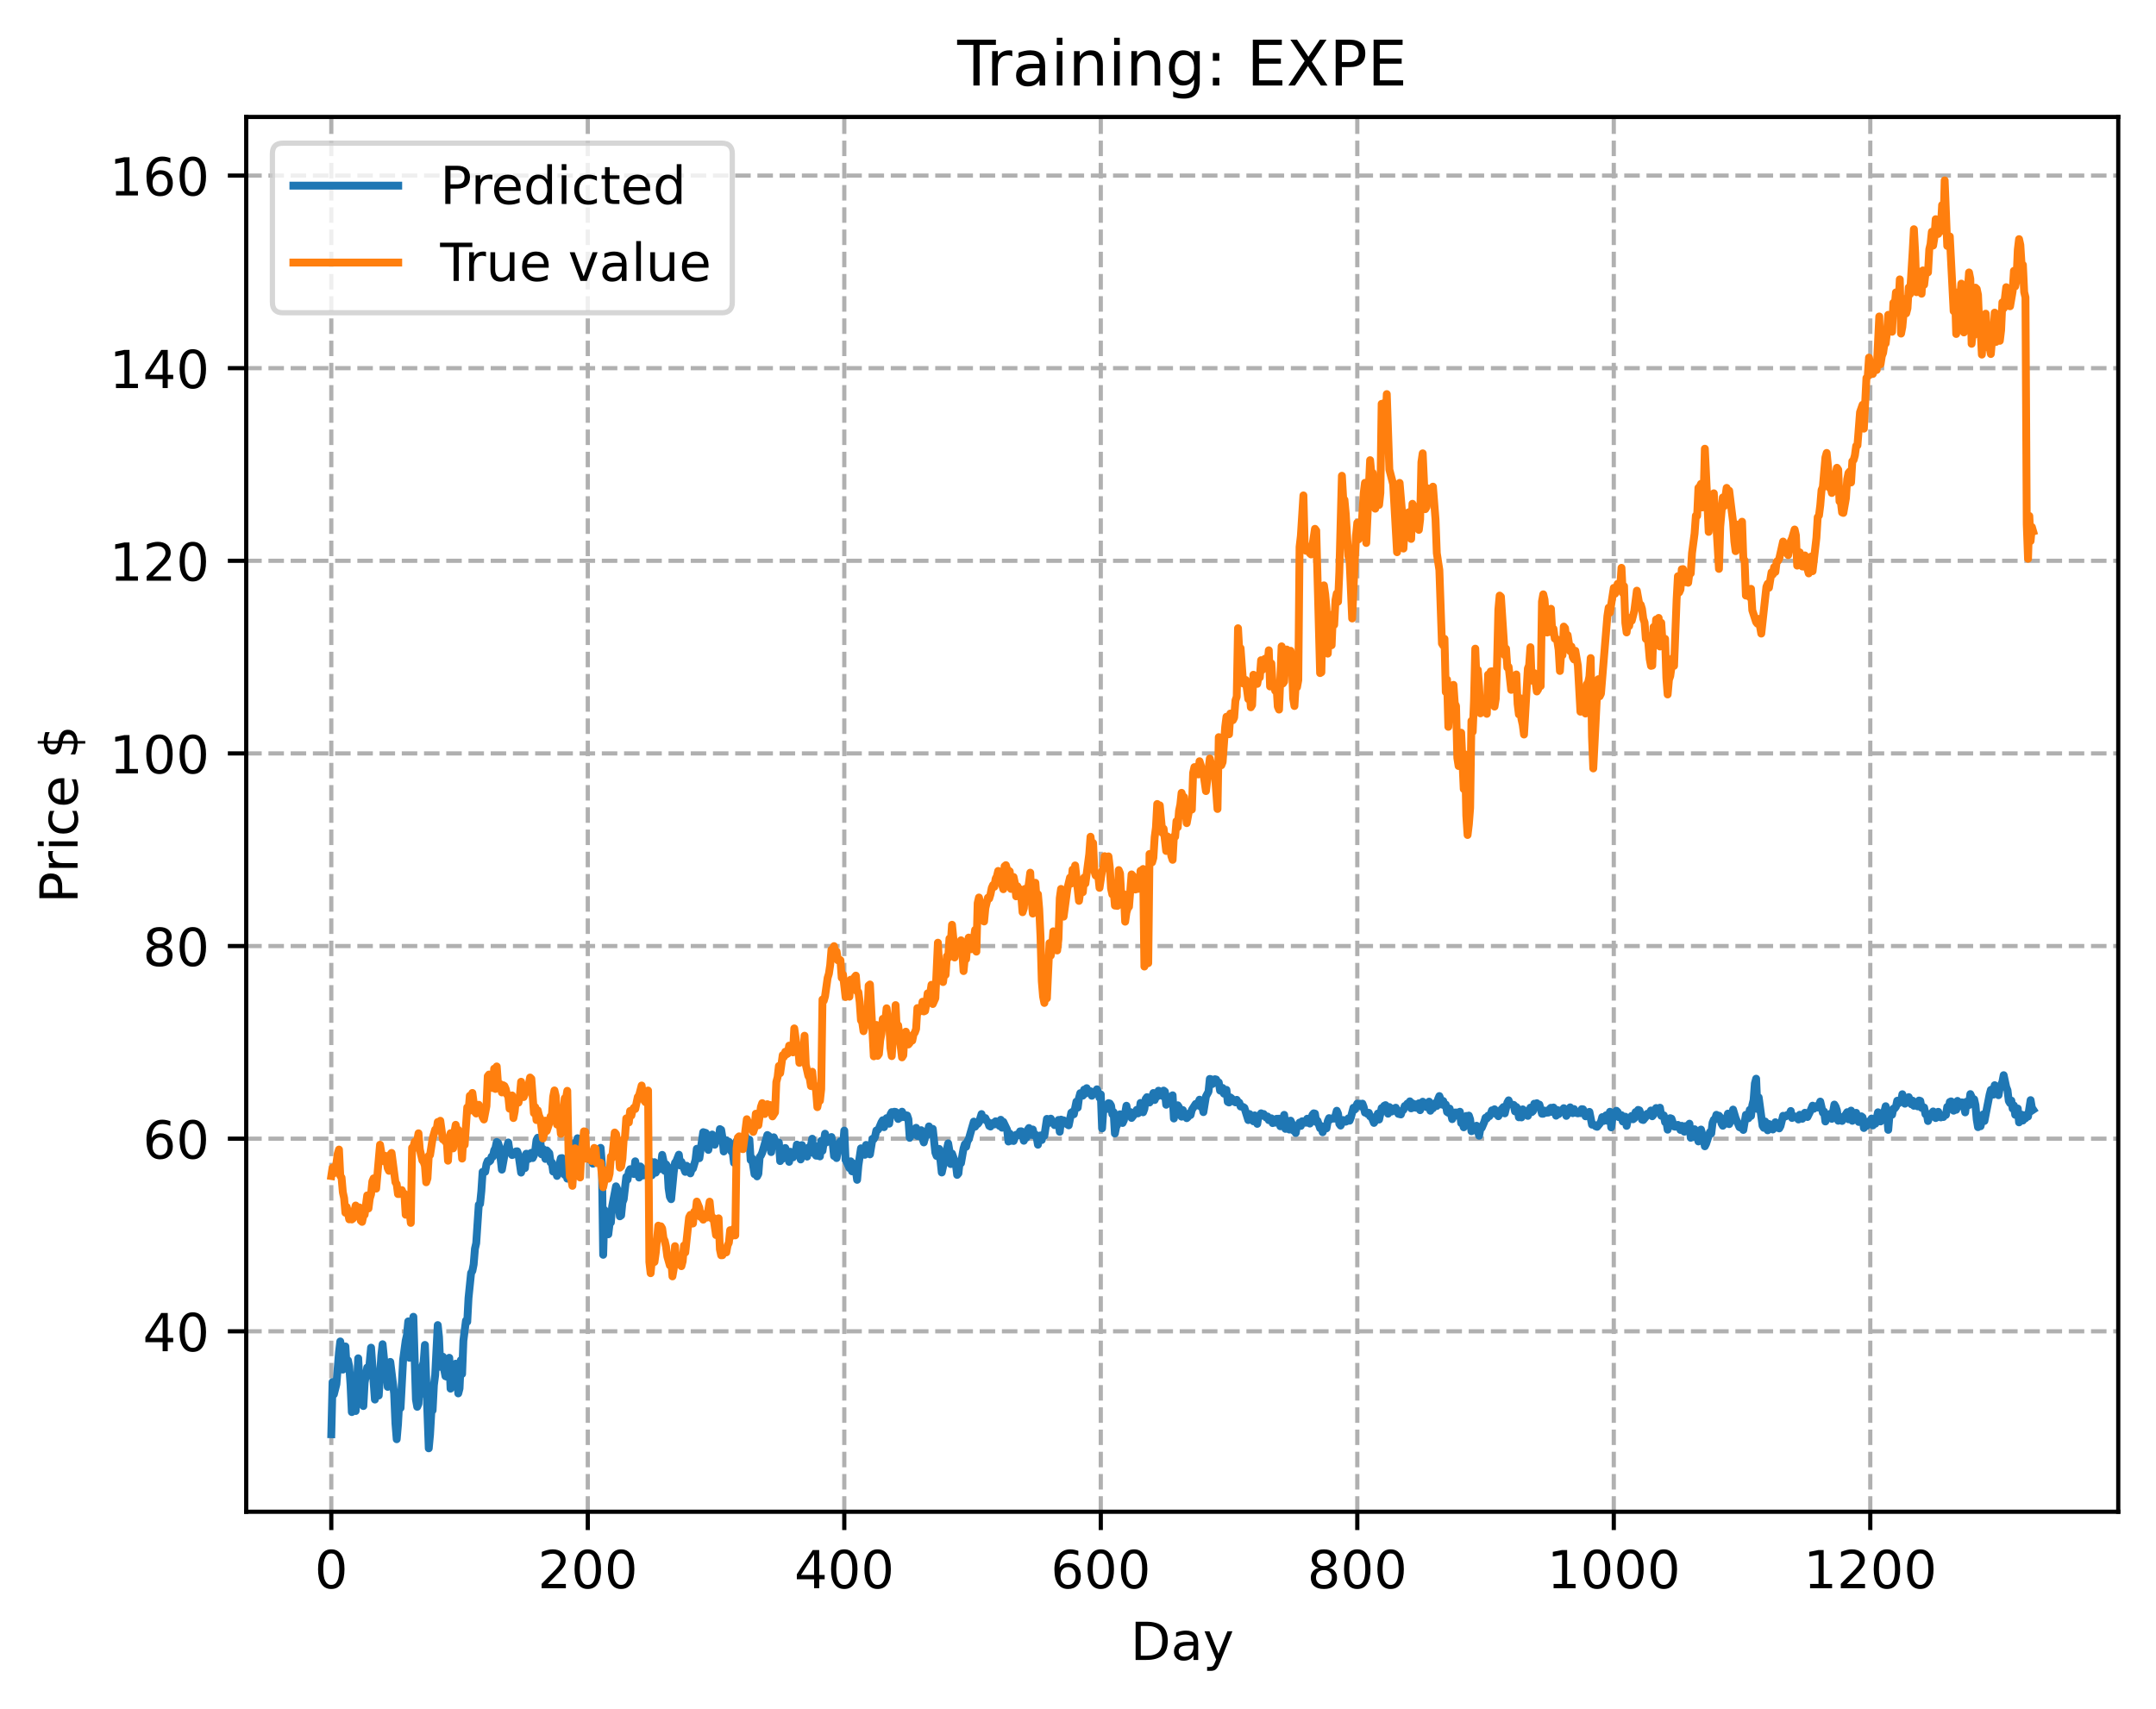 <?xml version="1.0" encoding="utf-8" standalone="no"?>
<!DOCTYPE svg PUBLIC "-//W3C//DTD SVG 1.1//EN"
  "http://www.w3.org/Graphics/SVG/1.1/DTD/svg11.dtd">
<!-- Created with matplotlib (https://matplotlib.org/) -->
<svg height="325.986pt" version="1.1" viewBox="0 0 411.286 325.986" width="411.286pt" xmlns="http://www.w3.org/2000/svg" xmlns:xlink="http://www.w3.org/1999/xlink">
 <defs>
  <style type="text/css">
*{stroke-linecap:butt;stroke-linejoin:round;}
  </style>
 </defs>
 <g id="figure_1">
  <g id="patch_1">
   <path d="M 0 325.986 
L 411.286 325.986 
L 411.286 0 
L 0 0 
z
" style="fill:#ffffff;"/>
  </g>
  <g id="axes_1">
   <g id="patch_2">
    <path d="M 46.966 288.43 
L 404.086 288.43 
L 404.086 22.318 
L 46.966 22.318 
z
" style="fill:#ffffff;"/>
   </g>
   <g id="matplotlib.axis_1">
    <g id="xtick_1">
     <g id="line2d_1">
      <path clip-path="url(#pe3733d8733)" d="M 63.198 288.43 
L 63.198 22.318 
" style="fill:none;stroke:#b0b0b0;stroke-dasharray:2.96,1.28;stroke-dashoffset:0;stroke-width:0.8;"/>
     </g>
     <g id="line2d_2">
      <defs>
       <path d="M 0 0 
L 0 3.5 
" id="m2144473b5c" style="stroke:#000000;stroke-width:0.8;"/>
      </defs>
      <g>
       <use style="stroke:#000000;stroke-width:0.8;" x="63.198" xlink:href="#m2144473b5c" y="288.43"/>
      </g>
     </g>
     <g id="text_1">
      <!-- 0 -->
      <defs>
       <path d="M 31.781 66.406 
Q 24.172 66.406 20.328 58.906 
Q 16.5 51.422 16.5 36.375 
Q 16.5 21.391 20.328 13.891 
Q 24.172 6.391 31.781 6.391 
Q 39.453 6.391 43.281 13.891 
Q 47.125 21.391 47.125 36.375 
Q 47.125 51.422 43.281 58.906 
Q 39.453 66.406 31.781 66.406 
z
M 31.781 74.219 
Q 44.047 74.219 50.516 64.516 
Q 56.984 54.828 56.984 36.375 
Q 56.984 17.969 50.516 8.266 
Q 44.047 -1.422 31.781 -1.422 
Q 19.531 -1.422 13.062 8.266 
Q 6.594 17.969 6.594 36.375 
Q 6.594 54.828 13.062 64.516 
Q 19.531 74.219 31.781 74.219 
z
" id="DejaVuSans-48"/>
      </defs>
      <g transform="translate(60.017 303.029)scale(0.1 -0.1)">
       <use xlink:href="#DejaVuSans-48"/>
      </g>
     </g>
    </g>
    <g id="xtick_2">
     <g id="line2d_3">
      <path clip-path="url(#pe3733d8733)" d="M 112.129 288.43 
L 112.129 22.318 
" style="fill:none;stroke:#b0b0b0;stroke-dasharray:2.96,1.28;stroke-dashoffset:0;stroke-width:0.8;"/>
     </g>
     <g id="line2d_4">
      <g>
       <use style="stroke:#000000;stroke-width:0.8;" x="112.129" xlink:href="#m2144473b5c" y="288.43"/>
      </g>
     </g>
     <g id="text_2">
      <!-- 200 -->
      <defs>
       <path d="M 19.188 8.297 
L 53.609 8.297 
L 53.609 0 
L 7.328 0 
L 7.328 8.297 
Q 12.938 14.109 22.625 23.891 
Q 32.328 33.688 34.812 36.531 
Q 39.547 41.844 41.422 45.531 
Q 43.312 49.219 43.312 52.781 
Q 43.312 58.594 39.234 62.25 
Q 35.156 65.922 28.609 65.922 
Q 23.969 65.922 18.812 64.312 
Q 13.672 62.703 7.812 59.422 
L 7.812 69.391 
Q 13.766 71.781 18.938 73 
Q 24.125 74.219 28.422 74.219 
Q 39.75 74.219 46.484 68.547 
Q 53.219 62.891 53.219 53.422 
Q 53.219 48.922 51.531 44.891 
Q 49.859 40.875 45.406 35.406 
Q 44.188 33.984 37.641 27.219 
Q 31.109 20.453 19.188 8.297 
z
" id="DejaVuSans-50"/>
      </defs>
      <g transform="translate(102.585 303.029)scale(0.1 -0.1)">
       <use xlink:href="#DejaVuSans-50"/>
       <use x="63.623" xlink:href="#DejaVuSans-48"/>
       <use x="127.246" xlink:href="#DejaVuSans-48"/>
      </g>
     </g>
    </g>
    <g id="xtick_3">
     <g id="line2d_5">
      <path clip-path="url(#pe3733d8733)" d="M 161.06 288.43 
L 161.06 22.318 
" style="fill:none;stroke:#b0b0b0;stroke-dasharray:2.96,1.28;stroke-dashoffset:0;stroke-width:0.8;"/>
     </g>
     <g id="line2d_6">
      <g>
       <use style="stroke:#000000;stroke-width:0.8;" x="161.06" xlink:href="#m2144473b5c" y="288.43"/>
      </g>
     </g>
     <g id="text_3">
      <!-- 400 -->
      <defs>
       <path d="M 37.797 64.312 
L 12.891 25.391 
L 37.797 25.391 
z
M 35.203 72.906 
L 47.609 72.906 
L 47.609 25.391 
L 58.016 25.391 
L 58.016 17.188 
L 47.609 17.188 
L 47.609 0 
L 37.797 0 
L 37.797 17.188 
L 4.891 17.188 
L 4.891 26.703 
z
" id="DejaVuSans-52"/>
      </defs>
      <g transform="translate(151.516 303.029)scale(0.1 -0.1)">
       <use xlink:href="#DejaVuSans-52"/>
       <use x="63.623" xlink:href="#DejaVuSans-48"/>
       <use x="127.246" xlink:href="#DejaVuSans-48"/>
      </g>
     </g>
    </g>
    <g id="xtick_4">
     <g id="line2d_7">
      <path clip-path="url(#pe3733d8733)" d="M 209.99 288.43 
L 209.99 22.318 
" style="fill:none;stroke:#b0b0b0;stroke-dasharray:2.96,1.28;stroke-dashoffset:0;stroke-width:0.8;"/>
     </g>
     <g id="line2d_8">
      <g>
       <use style="stroke:#000000;stroke-width:0.8;" x="209.99" xlink:href="#m2144473b5c" y="288.43"/>
      </g>
     </g>
     <g id="text_4">
      <!-- 600 -->
      <defs>
       <path d="M 33.016 40.375 
Q 26.375 40.375 22.484 35.828 
Q 18.609 31.297 18.609 23.391 
Q 18.609 15.531 22.484 10.953 
Q 26.375 6.391 33.016 6.391 
Q 39.656 6.391 43.531 10.953 
Q 47.406 15.531 47.406 23.391 
Q 47.406 31.297 43.531 35.828 
Q 39.656 40.375 33.016 40.375 
z
M 52.594 71.297 
L 52.594 62.312 
Q 48.875 64.062 45.094 64.984 
Q 41.312 65.922 37.594 65.922 
Q 27.828 65.922 22.672 59.328 
Q 17.531 52.734 16.797 39.406 
Q 19.672 43.656 24.016 45.922 
Q 28.375 48.188 33.594 48.188 
Q 44.578 48.188 50.953 41.516 
Q 57.328 34.859 57.328 23.391 
Q 57.328 12.156 50.688 5.359 
Q 44.047 -1.422 33.016 -1.422 
Q 20.359 -1.422 13.672 8.266 
Q 6.984 17.969 6.984 36.375 
Q 6.984 53.656 15.188 63.938 
Q 23.391 74.219 37.203 74.219 
Q 40.922 74.219 44.703 73.484 
Q 48.484 72.75 52.594 71.297 
z
" id="DejaVuSans-54"/>
      </defs>
      <g transform="translate(200.446 303.029)scale(0.1 -0.1)">
       <use xlink:href="#DejaVuSans-54"/>
       <use x="63.623" xlink:href="#DejaVuSans-48"/>
       <use x="127.246" xlink:href="#DejaVuSans-48"/>
      </g>
     </g>
    </g>
    <g id="xtick_5">
     <g id="line2d_9">
      <path clip-path="url(#pe3733d8733)" d="M 258.921 288.43 
L 258.921 22.318 
" style="fill:none;stroke:#b0b0b0;stroke-dasharray:2.96,1.28;stroke-dashoffset:0;stroke-width:0.8;"/>
     </g>
     <g id="line2d_10">
      <g>
       <use style="stroke:#000000;stroke-width:0.8;" x="258.921" xlink:href="#m2144473b5c" y="288.43"/>
      </g>
     </g>
     <g id="text_5">
      <!-- 800 -->
      <defs>
       <path d="M 31.781 34.625 
Q 24.75 34.625 20.719 30.859 
Q 16.703 27.094 16.703 20.516 
Q 16.703 13.922 20.719 10.156 
Q 24.75 6.391 31.781 6.391 
Q 38.812 6.391 42.859 10.172 
Q 46.922 13.969 46.922 20.516 
Q 46.922 27.094 42.891 30.859 
Q 38.875 34.625 31.781 34.625 
z
M 21.922 38.812 
Q 15.578 40.375 12.031 44.719 
Q 8.5 49.078 8.5 55.328 
Q 8.5 64.062 14.719 69.141 
Q 20.953 74.219 31.781 74.219 
Q 42.672 74.219 48.875 69.141 
Q 55.078 64.062 55.078 55.328 
Q 55.078 49.078 51.531 44.719 
Q 48 40.375 41.703 38.812 
Q 48.828 37.156 52.797 32.312 
Q 56.781 27.484 56.781 20.516 
Q 56.781 9.906 50.312 4.234 
Q 43.844 -1.422 31.781 -1.422 
Q 19.734 -1.422 13.25 4.234 
Q 6.781 9.906 6.781 20.516 
Q 6.781 27.484 10.781 32.312 
Q 14.797 37.156 21.922 38.812 
z
M 18.312 54.391 
Q 18.312 48.734 21.844 45.562 
Q 25.391 42.391 31.781 42.391 
Q 38.141 42.391 41.719 45.562 
Q 45.312 48.734 45.312 54.391 
Q 45.312 60.062 41.719 63.234 
Q 38.141 66.406 31.781 66.406 
Q 25.391 66.406 21.844 63.234 
Q 18.312 60.062 18.312 54.391 
z
" id="DejaVuSans-56"/>
      </defs>
      <g transform="translate(249.377 303.029)scale(0.1 -0.1)">
       <use xlink:href="#DejaVuSans-56"/>
       <use x="63.623" xlink:href="#DejaVuSans-48"/>
       <use x="127.246" xlink:href="#DejaVuSans-48"/>
      </g>
     </g>
    </g>
    <g id="xtick_6">
     <g id="line2d_11">
      <path clip-path="url(#pe3733d8733)" d="M 307.851 288.43 
L 307.851 22.318 
" style="fill:none;stroke:#b0b0b0;stroke-dasharray:2.96,1.28;stroke-dashoffset:0;stroke-width:0.8;"/>
     </g>
     <g id="line2d_12">
      <g>
       <use style="stroke:#000000;stroke-width:0.8;" x="307.851" xlink:href="#m2144473b5c" y="288.43"/>
      </g>
     </g>
     <g id="text_6">
      <!-- 1000 -->
      <defs>
       <path d="M 12.406 8.297 
L 28.516 8.297 
L 28.516 63.922 
L 10.984 60.406 
L 10.984 69.391 
L 28.422 72.906 
L 38.281 72.906 
L 38.281 8.297 
L 54.391 8.297 
L 54.391 0 
L 12.406 0 
z
" id="DejaVuSans-49"/>
      </defs>
      <g transform="translate(295.126 303.029)scale(0.1 -0.1)">
       <use xlink:href="#DejaVuSans-49"/>
       <use x="63.623" xlink:href="#DejaVuSans-48"/>
       <use x="127.246" xlink:href="#DejaVuSans-48"/>
       <use x="190.869" xlink:href="#DejaVuSans-48"/>
      </g>
     </g>
    </g>
    <g id="xtick_7">
     <g id="line2d_13">
      <path clip-path="url(#pe3733d8733)" d="M 356.782 288.43 
L 356.782 22.318 
" style="fill:none;stroke:#b0b0b0;stroke-dasharray:2.96,1.28;stroke-dashoffset:0;stroke-width:0.8;"/>
     </g>
     <g id="line2d_14">
      <g>
       <use style="stroke:#000000;stroke-width:0.8;" x="356.782" xlink:href="#m2144473b5c" y="288.43"/>
      </g>
     </g>
     <g id="text_7">
      <!-- 1200 -->
      <g transform="translate(344.057 303.029)scale(0.1 -0.1)">
       <use xlink:href="#DejaVuSans-49"/>
       <use x="63.623" xlink:href="#DejaVuSans-50"/>
       <use x="127.246" xlink:href="#DejaVuSans-48"/>
       <use x="190.869" xlink:href="#DejaVuSans-48"/>
      </g>
     </g>
    </g>
    <g id="text_8">
     <!-- Day -->
     <defs>
      <path d="M 19.672 64.797 
L 19.672 8.109 
L 31.594 8.109 
Q 46.688 8.109 53.688 14.938 
Q 60.688 21.781 60.688 36.531 
Q 60.688 51.172 53.688 57.984 
Q 46.688 64.797 31.594 64.797 
z
M 9.812 72.906 
L 30.078 72.906 
Q 51.266 72.906 61.172 64.094 
Q 71.094 55.281 71.094 36.531 
Q 71.094 17.672 61.125 8.828 
Q 51.172 0 30.078 0 
L 9.812 0 
z
" id="DejaVuSans-68"/>
      <path d="M 34.281 27.484 
Q 23.391 27.484 19.188 25 
Q 14.984 22.516 14.984 16.5 
Q 14.984 11.719 18.141 8.906 
Q 21.297 6.109 26.703 6.109 
Q 34.188 6.109 38.703 11.406 
Q 43.219 16.703 43.219 25.484 
L 43.219 27.484 
z
M 52.203 31.203 
L 52.203 0 
L 43.219 0 
L 43.219 8.297 
Q 40.141 3.328 35.547 0.953 
Q 30.953 -1.422 24.312 -1.422 
Q 15.922 -1.422 10.953 3.297 
Q 6 8.016 6 15.922 
Q 6 25.141 12.172 29.828 
Q 18.359 34.516 30.609 34.516 
L 43.219 34.516 
L 43.219 35.406 
Q 43.219 41.609 39.141 45 
Q 35.062 48.391 27.688 48.391 
Q 23 48.391 18.547 47.266 
Q 14.109 46.141 10.016 43.891 
L 10.016 52.203 
Q 14.938 54.109 19.578 55.047 
Q 24.219 56 28.609 56 
Q 40.484 56 46.344 49.844 
Q 52.203 43.703 52.203 31.203 
z
" id="DejaVuSans-97"/>
      <path d="M 32.172 -5.078 
Q 28.375 -14.844 24.75 -17.812 
Q 21.141 -20.797 15.094 -20.797 
L 7.906 -20.797 
L 7.906 -13.281 
L 13.188 -13.281 
Q 16.891 -13.281 18.938 -11.516 
Q 21 -9.766 23.484 -3.219 
L 25.094 0.875 
L 2.984 54.688 
L 12.5 54.688 
L 29.594 11.922 
L 46.688 54.688 
L 56.203 54.688 
z
" id="DejaVuSans-121"/>
     </defs>
     <g transform="translate(215.652 316.707)scale(0.1 -0.1)">
      <use xlink:href="#DejaVuSans-68"/>
      <use x="77.002" xlink:href="#DejaVuSans-97"/>
      <use x="138.281" xlink:href="#DejaVuSans-121"/>
     </g>
    </g>
   </g>
   <g id="matplotlib.axis_2">
    <g id="ytick_1">
     <g id="line2d_15">
      <path clip-path="url(#pe3733d8733)" d="M 46.966 254.002 
L 404.086 254.002 
" style="fill:none;stroke:#b0b0b0;stroke-dasharray:2.96,1.28;stroke-dashoffset:0;stroke-width:0.8;"/>
     </g>
     <g id="line2d_16">
      <defs>
       <path d="M 0 0 
L -3.5 0 
" id="m162b9e8ae5" style="stroke:#000000;stroke-width:0.8;"/>
      </defs>
      <g>
       <use style="stroke:#000000;stroke-width:0.8;" x="46.966" xlink:href="#m162b9e8ae5" y="254.002"/>
      </g>
     </g>
     <g id="text_9">
      <!-- 40 -->
      <g transform="translate(27.241 257.802)scale(0.1 -0.1)">
       <use xlink:href="#DejaVuSans-52"/>
       <use x="63.623" xlink:href="#DejaVuSans-48"/>
      </g>
     </g>
    </g>
    <g id="ytick_2">
     <g id="line2d_17">
      <path clip-path="url(#pe3733d8733)" d="M 46.966 217.251 
L 404.086 217.251 
" style="fill:none;stroke:#b0b0b0;stroke-dasharray:2.96,1.28;stroke-dashoffset:0;stroke-width:0.8;"/>
     </g>
     <g id="line2d_18">
      <g>
       <use style="stroke:#000000;stroke-width:0.8;" x="46.966" xlink:href="#m162b9e8ae5" y="217.251"/>
      </g>
     </g>
     <g id="text_10">
      <!-- 60 -->
      <g transform="translate(27.241 221.05)scale(0.1 -0.1)">
       <use xlink:href="#DejaVuSans-54"/>
       <use x="63.623" xlink:href="#DejaVuSans-48"/>
      </g>
     </g>
    </g>
    <g id="ytick_3">
     <g id="line2d_19">
      <path clip-path="url(#pe3733d8733)" d="M 46.966 180.5 
L 404.086 180.5 
" style="fill:none;stroke:#b0b0b0;stroke-dasharray:2.96,1.28;stroke-dashoffset:0;stroke-width:0.8;"/>
     </g>
     <g id="line2d_20">
      <g>
       <use style="stroke:#000000;stroke-width:0.8;" x="46.966" xlink:href="#m162b9e8ae5" y="180.5"/>
      </g>
     </g>
     <g id="text_11">
      <!-- 80 -->
      <g transform="translate(27.241 184.299)scale(0.1 -0.1)">
       <use xlink:href="#DejaVuSans-56"/>
       <use x="63.623" xlink:href="#DejaVuSans-48"/>
      </g>
     </g>
    </g>
    <g id="ytick_4">
     <g id="line2d_21">
      <path clip-path="url(#pe3733d8733)" d="M 46.966 143.749 
L 404.086 143.749 
" style="fill:none;stroke:#b0b0b0;stroke-dasharray:2.96,1.28;stroke-dashoffset:0;stroke-width:0.8;"/>
     </g>
     <g id="line2d_22">
      <g>
       <use style="stroke:#000000;stroke-width:0.8;" x="46.966" xlink:href="#m162b9e8ae5" y="143.749"/>
      </g>
     </g>
     <g id="text_12">
      <!-- 100 -->
      <g transform="translate(20.878 147.548)scale(0.1 -0.1)">
       <use xlink:href="#DejaVuSans-49"/>
       <use x="63.623" xlink:href="#DejaVuSans-48"/>
       <use x="127.246" xlink:href="#DejaVuSans-48"/>
      </g>
     </g>
    </g>
    <g id="ytick_5">
     <g id="line2d_23">
      <path clip-path="url(#pe3733d8733)" d="M 46.966 106.998 
L 404.086 106.998 
" style="fill:none;stroke:#b0b0b0;stroke-dasharray:2.96,1.28;stroke-dashoffset:0;stroke-width:0.8;"/>
     </g>
     <g id="line2d_24">
      <g>
       <use style="stroke:#000000;stroke-width:0.8;" x="46.966" xlink:href="#m162b9e8ae5" y="106.998"/>
      </g>
     </g>
     <g id="text_13">
      <!-- 120 -->
      <g transform="translate(20.878 110.797)scale(0.1 -0.1)">
       <use xlink:href="#DejaVuSans-49"/>
       <use x="63.623" xlink:href="#DejaVuSans-50"/>
       <use x="127.246" xlink:href="#DejaVuSans-48"/>
      </g>
     </g>
    </g>
    <g id="ytick_6">
     <g id="line2d_25">
      <path clip-path="url(#pe3733d8733)" d="M 46.966 70.247 
L 404.086 70.247 
" style="fill:none;stroke:#b0b0b0;stroke-dasharray:2.96,1.28;stroke-dashoffset:0;stroke-width:0.8;"/>
     </g>
     <g id="line2d_26">
      <g>
       <use style="stroke:#000000;stroke-width:0.8;" x="46.966" xlink:href="#m162b9e8ae5" y="70.247"/>
      </g>
     </g>
     <g id="text_14">
      <!-- 140 -->
      <g transform="translate(20.878 74.046)scale(0.1 -0.1)">
       <use xlink:href="#DejaVuSans-49"/>
       <use x="63.623" xlink:href="#DejaVuSans-52"/>
       <use x="127.246" xlink:href="#DejaVuSans-48"/>
      </g>
     </g>
    </g>
    <g id="ytick_7">
     <g id="line2d_27">
      <path clip-path="url(#pe3733d8733)" d="M 46.966 33.495 
L 404.086 33.495 
" style="fill:none;stroke:#b0b0b0;stroke-dasharray:2.96,1.28;stroke-dashoffset:0;stroke-width:0.8;"/>
     </g>
     <g id="line2d_28">
      <g>
       <use style="stroke:#000000;stroke-width:0.8;" x="46.966" xlink:href="#m162b9e8ae5" y="33.495"/>
      </g>
     </g>
     <g id="text_15">
      <!-- 160 -->
      <g transform="translate(20.878 37.295)scale(0.1 -0.1)">
       <use xlink:href="#DejaVuSans-49"/>
       <use x="63.623" xlink:href="#DejaVuSans-54"/>
       <use x="127.246" xlink:href="#DejaVuSans-48"/>
      </g>
     </g>
    </g>
    <g id="text_16">
     <!-- Price $ -->
     <defs>
      <path d="M 19.672 64.797 
L 19.672 37.406 
L 32.078 37.406 
Q 38.969 37.406 42.719 40.969 
Q 46.484 44.531 46.484 51.125 
Q 46.484 57.672 42.719 61.234 
Q 38.969 64.797 32.078 64.797 
z
M 9.812 72.906 
L 32.078 72.906 
Q 44.344 72.906 50.609 67.359 
Q 56.891 61.812 56.891 51.125 
Q 56.891 40.328 50.609 34.812 
Q 44.344 29.297 32.078 29.297 
L 19.672 29.297 
L 19.672 0 
L 9.812 0 
z
" id="DejaVuSans-80"/>
      <path d="M 41.109 46.297 
Q 39.594 47.172 37.812 47.578 
Q 36.031 48 33.891 48 
Q 26.266 48 22.188 43.047 
Q 18.109 38.094 18.109 28.812 
L 18.109 0 
L 9.078 0 
L 9.078 54.688 
L 18.109 54.688 
L 18.109 46.188 
Q 20.953 51.172 25.484 53.578 
Q 30.031 56 36.531 56 
Q 37.453 56 38.578 55.875 
Q 39.703 55.766 41.062 55.516 
z
" id="DejaVuSans-114"/>
      <path d="M 9.422 54.688 
L 18.406 54.688 
L 18.406 0 
L 9.422 0 
z
M 9.422 75.984 
L 18.406 75.984 
L 18.406 64.594 
L 9.422 64.594 
z
" id="DejaVuSans-105"/>
      <path d="M 48.781 52.594 
L 48.781 44.188 
Q 44.969 46.297 41.141 47.344 
Q 37.312 48.391 33.406 48.391 
Q 24.656 48.391 19.812 42.844 
Q 14.984 37.312 14.984 27.297 
Q 14.984 17.281 19.812 11.734 
Q 24.656 6.203 33.406 6.203 
Q 37.312 6.203 41.141 7.25 
Q 44.969 8.297 48.781 10.406 
L 48.781 2.094 
Q 45.016 0.344 40.984 -0.531 
Q 36.969 -1.422 32.422 -1.422 
Q 20.062 -1.422 12.781 6.344 
Q 5.516 14.109 5.516 27.297 
Q 5.516 40.672 12.859 48.328 
Q 20.219 56 33.016 56 
Q 37.156 56 41.109 55.141 
Q 45.062 54.297 48.781 52.594 
z
" id="DejaVuSans-99"/>
      <path d="M 56.203 29.594 
L 56.203 25.203 
L 14.891 25.203 
Q 15.484 15.922 20.484 11.062 
Q 25.484 6.203 34.422 6.203 
Q 39.594 6.203 44.453 7.469 
Q 49.312 8.734 54.109 11.281 
L 54.109 2.781 
Q 49.266 0.734 44.188 -0.344 
Q 39.109 -1.422 33.891 -1.422 
Q 20.797 -1.422 13.156 6.188 
Q 5.516 13.812 5.516 26.812 
Q 5.516 40.234 12.766 48.109 
Q 20.016 56 32.328 56 
Q 43.359 56 49.781 48.891 
Q 56.203 41.797 56.203 29.594 
z
M 47.219 32.234 
Q 47.125 39.594 43.094 43.984 
Q 39.062 48.391 32.422 48.391 
Q 24.906 48.391 20.391 44.141 
Q 15.875 39.891 15.188 32.172 
z
" id="DejaVuSans-101"/>
      <path id="DejaVuSans-32"/>
      <path d="M 33.797 -14.703 
L 28.906 -14.703 
L 28.859 0 
Q 23.734 0.094 18.609 1.188 
Q 13.484 2.297 8.297 4.5 
L 8.297 13.281 
Q 13.281 10.156 18.375 8.562 
Q 23.484 6.984 28.906 6.938 
L 28.906 29.203 
Q 18.109 30.953 13.203 35.156 
Q 8.297 39.359 8.297 46.688 
Q 8.297 54.641 13.625 59.219 
Q 18.953 63.812 28.906 64.5 
L 28.906 75.984 
L 33.797 75.984 
L 33.797 64.656 
Q 38.328 64.453 42.578 63.688 
Q 46.828 62.938 50.875 61.625 
L 50.875 53.078 
Q 46.828 55.125 42.547 56.25 
Q 38.281 57.375 33.797 57.562 
L 33.797 36.719 
Q 44.875 35.016 50.094 30.609 
Q 55.328 26.219 55.328 18.609 
Q 55.328 10.359 49.781 5.594 
Q 44.234 0.828 33.797 0.094 
z
M 28.906 37.594 
L 28.906 57.625 
Q 23.25 56.984 20.266 54.391 
Q 17.281 51.812 17.281 47.516 
Q 17.281 43.312 20.031 40.969 
Q 22.797 38.625 28.906 37.594 
z
M 33.797 28.219 
L 33.797 7.078 
Q 39.984 7.906 43.141 10.594 
Q 46.297 13.281 46.297 17.672 
Q 46.297 21.969 43.281 24.5 
Q 40.281 27.047 33.797 28.219 
z
" id="DejaVuSans-36"/>
     </defs>
     <g transform="translate(14.798 172.342)rotate(-90)scale(0.1 -0.1)">
      <use xlink:href="#DejaVuSans-80"/>
      <use x="58.553" xlink:href="#DejaVuSans-114"/>
      <use x="99.666" xlink:href="#DejaVuSans-105"/>
      <use x="127.449" xlink:href="#DejaVuSans-99"/>
      <use x="182.43" xlink:href="#DejaVuSans-101"/>
      <use x="243.953" xlink:href="#DejaVuSans-32"/>
      <use x="275.74" xlink:href="#DejaVuSans-36"/>
     </g>
    </g>
   </g>
   <g id="line2d_29">
    <path clip-path="url(#pe3733d8733)" d="M 63.198 273.643 
L 63.443 263.679 
L 63.688 266.042 
L 64.177 264.093 
L 64.666 258.026 
L 64.911 255.937 
L 65.156 257.569 
L 65.4 261.316 
L 65.89 256.892 
L 66.134 260.933 
L 66.379 259.548 
L 66.623 260.73 
L 66.868 264.151 
L 67.113 269.418 
L 67.602 268.526 
L 67.847 269.216 
L 68.336 259.154 
L 68.581 264.144 
L 68.825 265.293 
L 69.315 268.266 
L 69.559 263.795 
L 70.049 260.912 
L 70.293 262.448 
L 70.783 257.124 
L 71.517 267.026 
L 71.761 262.906 
L 72.006 264.075 
L 72.251 266.261 
L 72.74 258.602 
L 72.984 256.472 
L 73.474 261.435 
L 73.718 260.836 
L 73.963 264.609 
L 74.452 259.841 
L 74.942 263.799 
L 75.186 265.867 
L 75.431 271.563 
L 75.676 274.598 
L 75.92 271.788 
L 76.165 267.338 
L 76.41 268.648 
L 76.899 259.436 
L 77.388 255.795 
L 77.633 254.715 
L 77.878 252.113 
L 78.122 259.069 
L 78.367 257.907 
L 78.611 253.154 
L 78.856 251.232 
L 79.345 267.03 
L 79.59 268.412 
L 79.835 267.844 
L 80.079 262.604 
L 80.324 265.986 
L 80.569 260.696 
L 80.813 259.907 
L 81.058 256.601 
L 81.792 276.334 
L 82.037 273.696 
L 82.281 269.403 
L 82.526 269.091 
L 82.771 264.274 
L 83.015 262.357 
L 83.505 252.818 
L 83.749 255.112 
L 83.994 260.782 
L 84.239 260.541 
L 84.483 258.85 
L 84.728 261.281 
L 84.972 262.568 
L 85.217 262.661 
L 85.462 261.802 
L 85.706 259.055 
L 85.951 264.946 
L 86.196 261.843 
L 86.44 263.535 
L 86.685 262.418 
L 86.93 260.184 
L 87.174 261.949 
L 87.419 265.855 
L 87.664 264.917 
L 87.908 259.519 
L 88.153 262.148 
L 88.398 255.789 
L 88.887 251.967 
L 89.132 252.195 
L 89.376 247.647 
L 89.866 242.881 
L 90.11 242.488 
L 90.355 241.245 
L 90.599 238.254 
L 90.844 237.197 
L 91.333 229.857 
L 91.578 229.695 
L 91.823 227.274 
L 92.067 223.582 
L 92.557 223.579 
L 92.801 222.11 
L 93.046 221.488 
L 93.291 221.659 
L 93.535 221.448 
L 93.78 220.672 
L 94.025 220.687 
L 94.269 219.479 
L 94.514 219.029 
L 94.759 217.883 
L 95.003 218.048 
L 95.248 218.813 
L 95.737 223.166 
L 96.227 220.455 
L 96.96 217.975 
L 97.205 219.605 
L 97.45 219.768 
L 97.694 220.383 
L 98.184 220.171 
L 98.428 219.683 
L 98.673 219.661 
L 98.918 220.34 
L 99.407 223.727 
L 99.652 222.754 
L 99.896 222.255 
L 100.141 222.874 
L 100.386 220.123 
L 100.63 220.152 
L 100.875 221.118 
L 101.12 220.696 
L 101.364 219.944 
L 101.609 220.957 
L 101.854 220.444 
L 102.098 219.529 
L 102.343 217.514 
L 102.587 217.071 
L 102.832 217.177 
L 103.077 217.777 
L 103.321 220.239 
L 103.566 219.193 
L 104.055 221.119 
L 104.3 219.489 
L 104.789 220.027 
L 105.034 221.796 
L 105.279 221.792 
L 105.523 223.53 
L 105.768 222.462 
L 106.257 224.363 
L 106.502 223.884 
L 106.747 221.962 
L 106.991 220.982 
L 107.236 220.955 
L 107.481 221.263 
L 107.725 224.173 
L 107.97 222.085 
L 108.215 224.88 
L 108.459 221.861 
L 108.704 222.15 
L 108.948 222.699 
L 109.193 221.396 
L 109.438 221.317 
L 109.682 218.023 
L 109.927 218.357 
L 110.172 217.168 
L 110.416 219.439 
L 110.661 219.163 
L 110.906 220.82 
L 111.15 219.282 
L 111.64 218.65 
L 111.884 220.544 
L 112.129 219.656 
L 112.374 221.207 
L 112.618 220.322 
L 112.863 219.958 
L 113.108 222.033 
L 113.352 221.454 
L 113.597 220.304 
L 113.842 221.122 
L 114.086 219.639 
L 114.331 220.624 
L 114.575 219 
L 114.82 222.135 
L 115.065 239.411 
L 115.309 230.858 
L 115.554 234.761 
L 115.799 234.325 
L 116.043 235.497 
L 116.288 233.445 
L 116.533 233.251 
L 116.777 230.158 
L 117.511 226.341 
L 117.756 226.906 
L 118.245 232.068 
L 118.49 231.888 
L 118.735 229.43 
L 118.979 228.815 
L 119.469 224.548 
L 119.713 225.066 
L 119.958 223.518 
L 120.203 223.074 
L 120.447 223.269 
L 120.692 223.219 
L 120.936 224 
L 121.181 221.57 
L 121.426 223.184 
L 121.67 223.019 
L 121.915 224.67 
L 122.16 222.551 
L 122.404 222.807 
L 122.649 224.274 
L 122.894 224.23 
L 123.138 223.536 
L 123.628 222.864 
L 123.872 223.331 
L 124.117 221.592 
L 124.362 224.239 
L 124.606 222.046 
L 124.851 221.738 
L 125.096 223.739 
L 125.34 222.724 
L 125.585 223.123 
L 125.83 223.08 
L 126.074 222.467 
L 126.319 220.342 
L 126.563 221.467 
L 126.808 223.395 
L 127.053 222.141 
L 127.297 222.502 
L 127.542 226.689 
L 127.787 228.351 
L 128.031 228.8 
L 128.521 223.664 
L 128.765 221.856 
L 129.01 221.552 
L 129.499 220.307 
L 129.744 222.355 
L 129.989 221.666 
L 130.723 223.591 
L 130.967 222.415 
L 131.212 222.849 
L 131.457 222.684 
L 131.701 223.876 
L 131.946 223.103 
L 132.191 222.952 
L 132.68 221.303 
L 132.924 219.181 
L 133.169 219.553 
L 133.414 220.981 
L 134.148 216.01 
L 134.637 216.154 
L 134.882 216.587 
L 135.126 219.396 
L 135.371 218.025 
L 135.616 217.618 
L 135.86 216.458 
L 136.105 217.21 
L 136.35 218.408 
L 136.594 217.262 
L 136.839 216.922 
L 137.084 217.606 
L 137.328 215.425 
L 137.573 215.576 
L 137.818 217.051 
L 138.062 219.699 
L 138.307 218.208 
L 138.551 217.551 
L 138.796 218.335 
L 139.041 217.822 
L 139.53 219.705 
L 139.775 219.874 
L 140.019 221.859 
L 140.264 218.323 
L 140.509 217.704 
L 140.753 219.111 
L 140.998 217.497 
L 141.243 217.514 
L 141.487 219.129 
L 142.221 216.806 
L 142.466 217.483 
L 142.955 217.439 
L 143.2 221.331 
L 143.445 220.949 
L 143.934 224.031 
L 144.178 223.914 
L 144.423 224.447 
L 144.668 223.972 
L 144.912 220.777 
L 145.157 220.455 
L 145.402 219.927 
L 146.38 216.552 
L 146.625 216.722 
L 147.114 219.815 
L 147.359 217.459 
L 147.604 216.986 
L 148.338 218.728 
L 148.582 217.988 
L 148.827 221.529 
L 149.072 220.314 
L 149.316 221.065 
L 149.806 219.031 
L 150.295 220.28 
L 150.539 221.673 
L 150.784 219.751 
L 151.029 220.584 
L 151.273 220.827 
L 151.763 220.041 
L 152.007 218.382 
L 152.252 218.681 
L 152.497 218.551 
L 152.741 221.221 
L 152.986 218.475 
L 153.231 220.306 
L 153.475 219.216 
L 153.965 220.677 
L 154.209 218.951 
L 154.454 218.993 
L 154.699 218.517 
L 154.943 217.264 
L 155.188 220.01 
L 155.433 220.115 
L 155.677 220.492 
L 155.922 220.511 
L 156.166 218.644 
L 156.411 220.634 
L 156.656 217.658 
L 156.9 219.566 
L 157.39 216.303 
L 157.634 217.975 
L 157.879 217.252 
L 158.124 217.81 
L 158.368 217.724 
L 158.613 216.936 
L 158.858 218.23 
L 159.102 220.567 
L 159.347 219.271 
L 159.592 220.951 
L 160.081 218.168 
L 160.326 217.738 
L 160.57 218.638 
L 160.815 218.596 
L 161.06 215.709 
L 161.304 221.332 
L 161.549 221.755 
L 162.038 222.864 
L 162.283 221.572 
L 162.527 223.482 
L 162.772 221.982 
L 163.017 223.167 
L 163.261 223.355 
L 163.506 225.107 
L 163.751 222.354 
L 164.24 219.091 
L 164.485 219.684 
L 164.729 219.325 
L 164.974 220.331 
L 165.219 218.444 
L 165.463 220.066 
L 165.708 219.149 
L 165.953 220.247 
L 166.442 217.274 
L 166.687 217.337 
L 166.931 216.858 
L 167.176 215.689 
L 167.421 215.61 
L 167.665 215.301 
L 168.154 214.127 
L 168.399 213.731 
L 168.644 215.061 
L 169.133 213.329 
L 169.378 213.595 
L 169.622 214.397 
L 169.867 212.612 
L 170.112 212.183 
L 170.356 212.397 
L 170.601 212.117 
L 170.846 212.144 
L 171.09 212.686 
L 171.335 213.497 
L 171.58 212.562 
L 171.824 213.217 
L 172.069 212.1 
L 172.558 213.161 
L 172.803 212.781 
L 173.048 212.823 
L 173.292 213.547 
L 173.537 217.098 
L 174.271 215.688 
L 174.515 215.552 
L 174.76 215.176 
L 175.005 216.737 
L 175.249 216.102 
L 175.494 216.8 
L 175.739 215.634 
L 175.983 217.225 
L 176.228 217.968 
L 176.473 217.031 
L 176.717 216.713 
L 176.962 216.02 
L 177.207 214.908 
L 177.451 216.119 
L 177.696 215.571 
L 177.941 215.381 
L 178.43 219.914 
L 178.675 220.554 
L 178.919 220.642 
L 179.164 219.202 
L 179.653 223.706 
L 180.876 218.146 
L 181.121 219.571 
L 181.366 222.099 
L 181.61 220.092 
L 182.344 222.143 
L 182.589 224.165 
L 182.834 223.872 
L 183.078 221.644 
L 183.323 221.928 
L 183.812 219.108 
L 184.057 218.304 
L 184.302 218.803 
L 184.546 217.727 
L 184.791 217.385 
L 185.28 215.676 
L 185.77 213.994 
L 186.014 214.965 
L 186.259 214.491 
L 186.503 214.454 
L 186.748 214.154 
L 187.237 212.557 
L 187.482 213.561 
L 187.727 213.359 
L 187.971 213.322 
L 188.216 213.838 
L 188.461 214.066 
L 188.705 214.812 
L 188.95 214.94 
L 189.195 214.421 
L 189.439 214.238 
L 189.684 214.539 
L 189.929 213.932 
L 190.173 214.019 
L 190.418 214.249 
L 190.663 214.821 
L 190.907 213.645 
L 191.152 215.162 
L 191.397 214.042 
L 192.13 215.574 
L 192.375 217.798 
L 192.62 216.273 
L 192.864 217.659 
L 193.109 217.444 
L 193.354 217.695 
L 193.843 216.499 
L 194.332 216.597 
L 194.577 215.863 
L 194.822 215.845 
L 195.311 217.649 
L 195.556 216.705 
L 195.8 217.073 
L 196.045 215.573 
L 196.29 215.218 
L 196.779 216.534 
L 197.024 215.507 
L 197.268 216.633 
L 197.513 216.453 
L 197.758 217.008 
L 198.002 218.407 
L 198.247 216.716 
L 198.491 216.629 
L 198.736 217.509 
L 198.981 216.475 
L 199.225 216.712 
L 199.715 213.47 
L 199.959 214.312 
L 200.204 214.194 
L 200.449 213.43 
L 200.693 213.939 
L 200.938 214.04 
L 201.183 214.674 
L 201.427 214.618 
L 201.917 213.685 
L 202.161 215.943 
L 202.406 213.616 
L 202.651 214.267 
L 202.895 213.752 
L 203.14 214.352 
L 203.385 214.039 
L 203.629 214.553 
L 203.874 214.71 
L 204.363 212.296 
L 204.608 212.118 
L 204.852 212.596 
L 205.342 210.176 
L 205.586 211.335 
L 205.831 209.478 
L 206.076 208.567 
L 206.565 209.043 
L 206.81 207.894 
L 207.054 208.651 
L 207.299 207.615 
L 207.544 208.34 
L 207.788 208.348 
L 208.033 208.201 
L 208.278 209.064 
L 208.522 208.346 
L 208.767 208.3 
L 209.012 208.64 
L 209.256 207.833 
L 209.501 208.399 
L 209.746 209.455 
L 209.99 208.81 
L 210.235 215.291 
L 210.479 211.623 
L 210.724 211.715 
L 210.969 211.47 
L 211.213 211.577 
L 211.458 210.472 
L 211.703 210.541 
L 211.947 210.929 
L 212.192 212.592 
L 212.437 212.189 
L 212.681 216.27 
L 212.926 215.024 
L 213.415 214.063 
L 213.66 212.595 
L 214.149 214.26 
L 214.394 213.736 
L 214.883 210.968 
L 215.128 212.459 
L 215.373 212.208 
L 215.617 212.172 
L 215.862 213.3 
L 216.596 212.358 
L 216.84 211.753 
L 217.085 212.428 
L 217.33 212.233 
L 217.574 210.43 
L 217.819 212.001 
L 218.064 212.22 
L 218.308 211.555 
L 218.553 209.677 
L 218.798 209.33 
L 219.287 210.362 
L 219.532 209.973 
L 220.021 208.536 
L 220.266 209.881 
L 220.51 209.266 
L 220.755 209.204 
L 221 208.098 
L 221.244 208.648 
L 221.489 208.268 
L 221.734 209.093 
L 221.978 208.079 
L 222.223 208.265 
L 222.467 210.782 
L 222.712 209.177 
L 223.201 209.731 
L 223.446 209.857 
L 223.691 208.974 
L 223.935 213.404 
L 224.18 210.903 
L 224.425 212.166 
L 224.669 210.879 
L 224.914 211.254 
L 225.159 212.67 
L 225.403 213.056 
L 225.648 211.797 
L 225.893 212.911 
L 226.137 212.593 
L 226.382 213.341 
L 226.627 213.113 
L 226.871 212.412 
L 227.116 212.742 
L 227.361 211.757 
L 228.094 210.622 
L 228.339 210.916 
L 228.828 209.81 
L 229.073 211.156 
L 229.318 210.945 
L 229.562 212.188 
L 230.052 209.187 
L 230.541 208.281 
L 230.786 205.85 
L 231.03 205.918 
L 231.275 206.829 
L 231.52 206.078 
L 231.764 205.905 
L 232.009 205.968 
L 232.254 206.474 
L 232.498 206.517 
L 232.743 208.071 
L 232.988 208.155 
L 233.232 207.573 
L 233.477 208.663 
L 233.722 208.017 
L 233.966 207.94 
L 234.211 210.226 
L 234.455 210.353 
L 234.7 209.372 
L 234.945 209.562 
L 235.189 210.118 
L 235.434 209.929 
L 235.679 210.326 
L 235.923 209.839 
L 236.168 210.247 
L 236.413 210.37 
L 236.657 211.115 
L 237.147 211.198 
L 237.391 211.369 
L 238.125 213.705 
L 238.37 212.55 
L 238.859 213.068 
L 239.104 213.936 
L 239.349 212.809 
L 239.593 213.038 
L 239.838 214.427 
L 240.082 212.856 
L 240.327 213.006 
L 240.572 212.408 
L 240.816 212.859 
L 241.061 212.548 
L 241.55 213.233 
L 241.795 213.015 
L 242.04 213.72 
L 242.284 213.389 
L 242.529 213.367 
L 242.774 214.283 
L 243.018 214.106 
L 243.263 214.204 
L 243.508 213.461 
L 243.997 213.445 
L 244.242 214.887 
L 244.486 214.318 
L 244.976 212.707 
L 245.22 215.386 
L 245.465 213.775 
L 245.709 213.906 
L 245.954 215.517 
L 246.199 213.813 
L 246.443 214.372 
L 246.688 215.68 
L 246.933 215.073 
L 247.177 216.177 
L 247.422 214.781 
L 247.667 214.751 
L 247.911 214.179 
L 248.156 214.817 
L 248.401 213.929 
L 248.645 213.934 
L 248.89 214.178 
L 249.135 214.212 
L 249.379 213.436 
L 249.869 214.373 
L 250.358 212.707 
L 250.603 212.415 
L 250.847 212.468 
L 251.092 214.084 
L 251.337 213.831 
L 251.826 215.269 
L 252.07 214.843 
L 252.315 216.03 
L 252.56 215.386 
L 252.804 215.22 
L 253.049 215.285 
L 253.294 213.887 
L 253.538 213.332 
L 253.783 213.593 
L 254.028 213.402 
L 254.272 213.358 
L 254.517 213.431 
L 254.762 212.836 
L 255.006 211.921 
L 255.251 212.487 
L 255.496 214.431 
L 255.74 214.755 
L 256.23 213.696 
L 256.719 214.014 
L 256.964 213.891 
L 257.208 213.378 
L 257.453 213.824 
L 257.697 213.194 
L 258.187 211.351 
L 258.431 211.708 
L 258.921 210.558 
L 259.165 210.855 
L 259.41 210.579 
L 259.655 211.111 
L 259.899 210.564 
L 260.144 211.226 
L 260.389 212.281 
L 260.633 212.253 
L 260.878 212.54 
L 261.123 212.314 
L 261.367 213.013 
L 261.612 213.064 
L 262.101 214.247 
L 262.591 213.477 
L 262.835 212.454 
L 263.08 213.606 
L 263.569 211.408 
L 263.814 211.408 
L 264.058 210.969 
L 264.303 210.853 
L 264.792 212.491 
L 265.037 211.216 
L 265.282 211.469 
L 265.526 212.066 
L 265.771 211.516 
L 266.016 211.536 
L 266.26 211.344 
L 266.75 212.513 
L 267.239 212.632 
L 267.484 211.88 
L 267.728 211.759 
L 267.973 211.013 
L 268.218 210.974 
L 268.462 210.57 
L 268.707 210.539 
L 268.952 210.128 
L 269.196 211.471 
L 269.441 210.503 
L 269.685 211.326 
L 269.93 210.682 
L 270.175 211.366 
L 270.419 211.05 
L 270.664 210.501 
L 270.909 211.816 
L 271.153 210.717 
L 271.398 210.198 
L 271.643 210.579 
L 271.887 210.586 
L 272.132 211.235 
L 272.377 210.414 
L 272.621 210.183 
L 272.866 211.928 
L 273.111 210.903 
L 273.355 211.458 
L 273.845 210.432 
L 274.089 211.019 
L 274.334 209.688 
L 274.579 209.123 
L 274.823 209.763 
L 275.068 210.747 
L 275.313 210.062 
L 275.557 210.935 
L 275.802 210.736 
L 276.046 212.155 
L 276.291 212.315 
L 276.536 211.504 
L 277.025 213.525 
L 277.27 213.034 
L 277.514 212.26 
L 278.004 212.257 
L 278.248 212.929 
L 278.493 212.112 
L 278.738 214.285 
L 278.982 214.255 
L 279.227 215.086 
L 279.716 212.92 
L 279.961 213.657 
L 280.206 212.847 
L 280.45 213.574 
L 280.695 215.829 
L 281.184 215.63 
L 281.429 214.947 
L 281.673 214.783 
L 282.163 216.691 
L 282.407 215.308 
L 282.652 215.202 
L 283.141 214.074 
L 283.386 213.255 
L 283.631 213.406 
L 283.875 212.865 
L 284.12 212.974 
L 284.365 212.549 
L 284.609 211.845 
L 284.854 212.066 
L 285.099 211.642 
L 285.343 212.522 
L 285.588 212.181 
L 285.833 212.967 
L 286.077 212.518 
L 286.322 211.762 
L 286.811 211.209 
L 287.056 212.429 
L 287.545 210.37 
L 287.79 209.936 
L 288.034 210.664 
L 288.768 210.815 
L 289.013 212.051 
L 289.258 211.192 
L 289.502 211.514 
L 289.747 213.177 
L 289.992 213.015 
L 290.236 213.2 
L 290.481 211.659 
L 290.97 212.075 
L 291.215 212.01 
L 291.46 212.908 
L 291.949 211.326 
L 292.194 212.195 
L 292.438 211.983 
L 292.683 210.579 
L 292.928 210.854 
L 293.172 210.485 
L 293.417 210.879 
L 293.661 210.744 
L 294.151 212.499 
L 294.395 212.5 
L 294.64 211.894 
L 294.885 212.302 
L 295.374 212.271 
L 295.619 211.592 
L 295.863 211.356 
L 296.108 212.164 
L 296.353 211.306 
L 296.597 211.678 
L 296.842 212.868 
L 297.087 211.786 
L 297.331 212.577 
L 297.576 211.887 
L 297.821 212.106 
L 298.31 211.43 
L 298.799 212.906 
L 299.289 212.097 
L 299.533 211.275 
L 299.778 212.021 
L 300.022 212.389 
L 300.267 211.602 
L 300.512 212.276 
L 301.001 212.422 
L 301.246 212.182 
L 301.49 212.388 
L 301.735 211.616 
L 301.98 211.647 
L 302.224 212.147 
L 302.469 212.987 
L 302.714 212.291 
L 302.958 212.738 
L 303.203 212.137 
L 303.692 214.579 
L 303.937 214.51 
L 304.426 214.91 
L 304.671 214.991 
L 305.16 214.399 
L 305.405 214.01 
L 305.649 213.137 
L 305.894 213.884 
L 306.139 213.542 
L 306.383 212.79 
L 306.628 213.836 
L 307.117 212.117 
L 307.362 215.099 
L 307.607 213.145 
L 307.851 212.791 
L 308.096 213.041 
L 308.341 211.923 
L 308.585 212.148 
L 308.83 213.161 
L 309.075 213.109 
L 309.319 212.765 
L 309.564 213.975 
L 309.809 213.129 
L 310.053 213.058 
L 310.298 214.814 
L 310.543 213.614 
L 310.787 213.488 
L 311.277 212.898 
L 311.521 213.554 
L 311.766 213.36 
L 312.01 212.174 
L 312.255 212.713 
L 312.5 211.759 
L 312.744 211.849 
L 312.989 212.538 
L 313.234 213.623 
L 313.478 213.693 
L 313.968 213.084 
L 314.212 212.503 
L 314.457 212.6 
L 314.702 212.321 
L 314.946 211.872 
L 315.191 212.976 
L 315.436 212.681 
L 315.925 211.405 
L 316.414 212.169 
L 316.659 211.341 
L 316.904 212.885 
L 317.148 212.955 
L 317.393 212.802 
L 317.637 214.104 
L 317.882 213.969 
L 318.127 215.541 
L 318.371 213.552 
L 318.616 213.338 
L 318.861 213.432 
L 319.35 214.923 
L 319.595 214.974 
L 320.084 214.618 
L 320.329 214.913 
L 320.573 215.59 
L 320.818 214.796 
L 321.063 214.931 
L 321.307 215.928 
L 321.552 214.846 
L 322.041 215.797 
L 322.286 214.389 
L 322.531 217.084 
L 322.775 216.83 
L 323.02 216.966 
L 323.265 215.452 
L 323.509 215.818 
L 323.754 216.515 
L 323.998 217.78 
L 324.243 215.959 
L 324.488 215.509 
L 324.977 217.263 
L 325.222 218.705 
L 325.466 218.218 
L 326.2 215.98 
L 326.445 216.265 
L 326.69 214.218 
L 326.934 213.634 
L 327.179 213.531 
L 327.424 212.698 
L 327.668 213.474 
L 327.913 212.867 
L 328.158 213.169 
L 328.402 214.361 
L 328.647 214.789 
L 328.892 213.972 
L 329.136 214.425 
L 329.625 212.469 
L 329.87 214.477 
L 330.115 213.985 
L 330.359 213.114 
L 330.604 211.702 
L 331.093 213.337 
L 331.827 215.062 
L 332.072 215.17 
L 332.317 214.878 
L 332.561 215.587 
L 333.051 212.69 
L 333.54 213.362 
L 333.785 211.756 
L 334.029 212.923 
L 334.274 210.874 
L 334.519 209.906 
L 334.763 206.703 
L 335.008 205.809 
L 335.252 211.588 
L 335.497 209.372 
L 336.231 214.798 
L 336.476 215.188 
L 336.72 213.973 
L 336.965 214.341 
L 337.21 215.66 
L 337.454 214.443 
L 337.699 215.202 
L 337.944 214.931 
L 338.188 215.501 
L 338.433 214.967 
L 338.678 214.112 
L 338.922 215.148 
L 339.167 214.316 
L 339.412 215.294 
L 339.656 214.842 
L 340.146 212.887 
L 340.39 213.067 
L 340.635 213.012 
L 340.88 212.756 
L 341.369 212.617 
L 341.613 211.97 
L 341.858 213.306 
L 342.103 212.897 
L 342.347 213.114 
L 342.592 213.047 
L 343.081 213.595 
L 343.326 212.687 
L 343.571 212.748 
L 343.815 213.462 
L 344.06 213.078 
L 344.305 212.305 
L 344.549 212.386 
L 344.794 213.123 
L 345.283 212.124 
L 345.773 210.953 
L 346.017 211.546 
L 346.262 211.156 
L 346.507 211.021 
L 346.751 211.308 
L 346.996 210.858 
L 347.24 210.173 
L 347.73 212.297 
L 347.974 212.08 
L 348.219 213.972 
L 348.708 212.68 
L 348.953 212.908 
L 349.198 212.49 
L 349.442 213.472 
L 349.932 210.742 
L 350.176 211.159 
L 350.421 211.869 
L 350.666 213.83 
L 350.91 213.479 
L 351.155 213.611 
L 351.4 213.872 
L 351.644 213.053 
L 351.889 212.939 
L 352.378 212.195 
L 352.623 213.553 
L 353.112 211.893 
L 353.357 213.844 
L 353.601 212.489 
L 353.846 213.364 
L 354.091 212.318 
L 354.335 213.55 
L 354.58 214.063 
L 354.825 213.247 
L 355.069 212.982 
L 355.314 213.178 
L 355.559 215.22 
L 355.803 214.842 
L 356.048 214.84 
L 356.293 214.015 
L 356.537 214.119 
L 356.782 213.917 
L 357.027 213.41 
L 357.271 214.729 
L 357.516 213.5 
L 357.761 214.391 
L 358.25 212.216 
L 358.495 212.355 
L 358.739 213.971 
L 359.228 213.063 
L 359.718 211.057 
L 359.962 212.428 
L 360.207 215.573 
L 360.452 212.672 
L 360.696 212.585 
L 360.941 212.683 
L 361.186 211.52 
L 361.43 211.493 
L 361.675 211.166 
L 361.92 210.011 
L 362.164 210.522 
L 362.409 210.177 
L 362.654 210.164 
L 362.898 208.772 
L 363.388 210.579 
L 363.632 209.958 
L 363.877 209.96 
L 364.122 209.323 
L 364.611 210.684 
L 364.856 209.998 
L 365.1 210.981 
L 365.345 210.506 
L 365.834 211.095 
L 366.079 209.974 
L 366.323 210.051 
L 366.568 211.369 
L 366.813 211.186 
L 367.057 211.302 
L 367.302 212.579 
L 367.547 212.439 
L 367.791 213.886 
L 368.281 212.506 
L 368.525 212.432 
L 368.77 212.054 
L 369.015 212.41 
L 369.259 213.32 
L 369.504 213.168 
L 369.749 212.121 
L 369.993 212.85 
L 370.238 213.199 
L 370.483 213.032 
L 370.727 213.122 
L 370.972 212.652 
L 371.216 212.726 
L 371.461 211.172 
L 371.706 211.652 
L 371.95 210.248 
L 372.195 210.136 
L 372.684 211.918 
L 372.929 210.346 
L 373.174 211.74 
L 373.418 210.046 
L 373.663 210.927 
L 373.908 211.055 
L 374.152 210.325 
L 374.397 210.344 
L 374.642 210.951 
L 374.886 212.239 
L 375.131 210.202 
L 375.62 210.836 
L 375.865 208.744 
L 376.11 209.272 
L 376.354 210.566 
L 376.599 209.749 
L 376.844 210.832 
L 377.088 213.602 
L 377.333 215.058 
L 377.577 214.074 
L 377.822 214.879 
L 378.311 212.621 
L 378.556 213.878 
L 379.535 208.871 
L 379.779 207.943 
L 380.024 207.831 
L 380.269 208.849 
L 380.513 207.049 
L 381.247 208.957 
L 381.492 207.523 
L 381.981 206.409 
L 382.226 205.137 
L 382.715 207.403 
L 382.96 208.026 
L 383.204 210.069 
L 383.449 210.48 
L 383.694 209.988 
L 383.938 211.517 
L 384.183 210.917 
L 384.428 212.7 
L 384.672 211.747 
L 384.917 211.497 
L 385.162 214.144 
L 385.406 212.636 
L 385.651 212.674 
L 385.896 213.789 
L 386.14 212.764 
L 386.385 213.371 
L 386.63 212.905 
L 386.874 213.036 
L 387.364 209.897 
L 387.608 211.353 
L 387.853 211.721 
L 387.853 211.721 
" style="fill:none;stroke:#1f77b4;stroke-linecap:square;stroke-width:1.5;"/>
   </g>
   <g id="line2d_30">
    <path clip-path="url(#pe3733d8733)" d="M 63.198 224.381 
L 63.443 222.782 
L 63.688 223.866 
L 63.932 223.131 
L 64.177 221.937 
L 64.422 220.155 
L 64.666 219.328 
L 64.911 224.344 
L 65.156 224.675 
L 65.4 227.468 
L 65.645 228.589 
L 65.89 231.382 
L 66.134 230.279 
L 66.623 232.65 
L 66.868 231.143 
L 67.113 232.668 
L 67.357 232.466 
L 67.847 230.004 
L 68.091 231.621 
L 68.336 230.335 
L 68.581 230.371 
L 68.825 232.907 
L 69.07 233.128 
L 69.315 231.97 
L 69.559 231.768 
L 70.049 228.074 
L 70.293 230.573 
L 70.538 228.662 
L 70.783 227.872 
L 71.027 225.392 
L 71.272 224.822 
L 71.517 226.457 
L 71.761 226.788 
L 72.495 218.409 
L 72.74 219.897 
L 73.229 221.569 
L 73.474 220.522 
L 73.718 221.22 
L 73.963 222.874 
L 74.208 223.389 
L 74.452 220.283 
L 74.697 219.971 
L 75.431 225.557 
L 75.676 225.924 
L 75.92 227.817 
L 76.165 227.817 
L 76.654 227.064 
L 76.899 227.67 
L 77.144 227.762 
L 77.388 231.768 
L 77.633 231.29 
L 77.878 228.846 
L 78.367 233.33 
L 78.611 218.978 
L 78.856 218.813 
L 79.101 217.839 
L 79.345 218.96 
L 79.835 216.222 
L 80.079 219.272 
L 80.569 221.404 
L 80.813 221.68 
L 81.058 222.415 
L 81.303 225.575 
L 81.547 224.822 
L 81.792 220.504 
L 82.037 220.375 
L 82.526 217.214 
L 83.015 215.524 
L 83.26 215.726 
L 83.505 214.072 
L 83.749 214.329 
L 83.994 213.833 
L 84.483 217.398 
L 84.728 217.086 
L 84.972 217.839 
L 85.217 217.472 
L 85.462 221.459 
L 85.706 217.251 
L 85.951 216.204 
L 86.196 218.464 
L 86.44 219.107 
L 86.685 216.038 
L 86.93 214.605 
L 87.174 215.818 
L 87.419 215.579 
L 87.664 218.005 
L 87.908 218.005 
L 88.153 221.055 
L 88.398 216.7 
L 88.642 218.427 
L 89.132 211.279 
L 89.376 212.051 
L 89.621 209.056 
L 89.866 209.148 
L 90.11 208.523 
L 90.599 212.161 
L 90.844 212.455 
L 91.089 211.959 
L 91.333 210.783 
L 91.578 212.308 
L 91.823 211.996 
L 92.067 213.135 
L 92.312 213.594 
L 92.801 211.022 
L 93.046 205.325 
L 93.291 205.013 
L 93.535 205.178 
L 93.78 206.851 
L 94.025 207.604 
L 94.269 203.892 
L 94.514 207.769 
L 94.759 203.469 
L 95.003 206.777 
L 95.248 207.328 
L 95.493 206.869 
L 95.737 208.431 
L 95.982 207.053 
L 96.227 207.2 
L 96.471 207.751 
L 96.716 208.835 
L 96.96 209.129 
L 97.205 211.536 
L 97.694 209.001 
L 97.939 213.319 
L 98.184 212.069 
L 98.428 209.57 
L 98.918 210.379 
L 99.162 209.129 
L 99.407 206.391 
L 99.896 209.313 
L 100.386 208.1 
L 100.63 208.119 
L 101.12 205.583 
L 101.364 205.822 
L 101.854 212.382 
L 102.098 211.224 
L 102.343 213.705 
L 102.587 211.849 
L 102.832 212.878 
L 103.077 213.411 
L 103.566 217.214 
L 103.811 216.332 
L 104.055 213.815 
L 104.3 215.781 
L 104.789 214.274 
L 105.034 212.988 
L 105.279 212.786 
L 105.523 209.258 
L 105.768 208.045 
L 106.013 209.111 
L 106.257 214.568 
L 106.502 211.5 
L 106.991 216.332 
L 107.725 209.533 
L 107.97 209.57 
L 108.215 208.119 
L 108.459 219.897 
L 108.704 224.491 
L 108.948 224.895 
L 109.193 226.255 
L 109.682 219.089 
L 109.927 220.393 
L 110.172 222.635 
L 110.416 222.433 
L 110.661 224.657 
L 110.906 219.328 
L 111.15 218.299 
L 111.395 215.855 
L 111.64 215.91 
L 111.884 221.11 
L 112.129 220.743 
L 112.374 220.926 
L 112.618 220.908 
L 112.863 221.514 
L 113.108 220.54 
L 113.352 219.015 
L 113.597 219.144 
L 113.842 221.919 
L 114.575 221.827 
L 115.065 226.512 
L 115.309 225.336 
L 115.554 224.895 
L 115.799 223.242 
L 116.043 224.895 
L 116.288 223.922 
L 116.533 220.651 
L 116.777 220.908 
L 117.267 216.075 
L 117.511 216.351 
L 118.001 219.401 
L 118.245 222.782 
L 118.49 222.543 
L 118.735 221.092 
L 118.979 217.398 
L 119.224 216.976 
L 119.469 213.374 
L 119.713 214.146 
L 119.958 214.164 
L 120.203 211.959 
L 120.447 212.841 
L 120.692 211.702 
L 120.936 211.334 
L 121.181 211.592 
L 121.67 209.276 
L 121.915 208.982 
L 122.404 207.108 
L 122.649 209.111 
L 122.894 209.993 
L 123.138 210.305 
L 123.383 210.305 
L 123.628 208.063 
L 123.872 240.772 
L 124.117 242.922 
L 124.362 240.239 
L 124.606 240.901 
L 124.851 240.772 
L 125.096 238.989 
L 125.585 233.844 
L 125.83 234.157 
L 126.074 233.973 
L 126.319 234.377 
L 126.563 236.233 
L 126.808 236.766 
L 127.053 237.85 
L 127.297 239.725 
L 127.787 241.433 
L 128.031 240.037 
L 128.276 243.528 
L 128.521 242.113 
L 128.765 237.758 
L 129.01 240.772 
L 129.255 241.213 
L 129.744 240.974 
L 129.989 241.58 
L 130.233 240.643 
L 130.478 237.63 
L 130.723 238.971 
L 131.212 234.451 
L 131.457 232.246 
L 131.701 231.786 
L 131.946 233.458 
L 132.191 233.44 
L 132.435 231.18 
L 132.68 231.474 
L 132.924 229.25 
L 133.414 230.445 
L 133.658 232.209 
L 133.903 231.603 
L 134.148 232.705 
L 134.392 231.915 
L 134.637 231.566 
L 134.882 232.301 
L 135.371 229.269 
L 135.616 231.676 
L 135.86 232.558 
L 136.105 232.374 
L 136.594 235.645 
L 136.839 233.073 
L 137.084 232.448 
L 137.328 238.365 
L 137.573 239.504 
L 137.818 239.486 
L 138.307 238.512 
L 138.551 238.953 
L 138.796 237.63 
L 139.041 237.097 
L 139.285 234.708 
L 139.53 234.8 
L 139.775 235.755 
L 140.019 234.377 
L 140.264 235.7 
L 140.509 219.144 
L 140.753 217.049 
L 140.998 216.81 
L 141.243 218.023 
L 141.487 217.6 
L 141.732 219.254 
L 142.466 213.539 
L 142.711 214.091 
L 142.955 215.34 
L 143.2 215.064 
L 143.445 215.322 
L 143.689 215.965 
L 143.934 215.211 
L 144.178 212.492 
L 144.668 214.697 
L 145.157 211.187 
L 145.402 210.471 
L 145.646 212.455 
L 145.891 212.547 
L 146.136 212.033 
L 146.38 210.673 
L 146.625 210.856 
L 146.87 210.82 
L 147.114 211.371 
L 147.359 213.006 
L 147.848 212.235 
L 148.093 206.446 
L 148.338 205.509 
L 148.582 203.378 
L 148.827 204.756 
L 149.316 201.301 
L 149.561 201.632 
L 149.806 200.658 
L 150.05 201.154 
L 150.295 201.007 
L 150.539 199.5 
L 150.784 200.327 
L 151.029 200.346 
L 151.273 200.787 
L 151.518 196.211 
L 152.007 199.702 
L 152.252 199.611 
L 152.497 202.79 
L 152.741 200.107 
L 152.986 199.941 
L 153.231 201.669 
L 153.475 197.608 
L 153.72 203.157 
L 154.209 205.307 
L 154.454 205.675 
L 154.699 207.218 
L 154.943 204.48 
L 155.188 207.2 
L 155.433 207.108 
L 155.677 208.1 
L 155.922 211.242 
L 156.166 209.956 
L 156.411 210.03 
L 156.656 207.806 
L 156.9 190.698 
L 157.145 190.937 
L 157.39 190.074 
L 157.879 186.582 
L 158.124 185.774 
L 158.368 184.138 
L 158.613 181.198 
L 158.858 181.033 
L 159.102 180.518 
L 159.347 181.86 
L 159.592 181.529 
L 159.836 183.22 
L 160.081 183.036 
L 160.326 183.201 
L 160.57 186.564 
L 160.815 185.939 
L 161.304 190.221 
L 161.549 189.339 
L 161.794 189.265 
L 162.038 190.166 
L 162.283 186.913 
L 162.527 188.824 
L 162.772 188.273 
L 163.017 186.454 
L 163.261 186.141 
L 163.506 189.155 
L 163.751 189.302 
L 163.995 191.158 
L 164.24 194.668 
L 164.485 195.072 
L 164.729 196.744 
L 165.219 194.815 
L 165.463 194.282 
L 165.708 188.034 
L 165.953 187.832 
L 166.687 201.54 
L 167.176 195.55 
L 167.421 201.448 
L 167.665 201.099 
L 167.91 198.508 
L 168.154 197.185 
L 168.399 194.392 
L 168.644 194.355 
L 168.888 194.815 
L 169.133 192.371 
L 169.378 194.318 
L 169.622 195.017 
L 169.867 199.96 
L 170.112 201.503 
L 170.356 197.791 
L 170.601 197.056 
L 170.846 191.764 
L 171.09 196.762 
L 171.335 195.623 
L 172.069 201.742 
L 172.314 201.356 
L 172.558 197.406 
L 172.803 196.836 
L 173.292 199.28 
L 173.537 198.986 
L 173.782 197.663 
L 174.026 198.545 
L 174.271 197.332 
L 174.515 197.001 
L 174.76 196.321 
L 175.005 192.334 
L 175.249 193.124 
L 175.494 192.316 
L 175.739 192.812 
L 175.983 191.121 
L 176.228 192.977 
L 176.473 192.867 
L 176.717 191.525 
L 176.962 189.522 
L 177.207 190.515 
L 177.451 189.522 
L 177.696 187.887 
L 177.941 191.562 
L 178.43 190.46 
L 178.919 179.857 
L 179.164 184.396 
L 179.409 183.587 
L 179.653 184.488 
L 179.898 187.372 
L 180.142 185.443 
L 180.387 185.994 
L 180.632 182.429 
L 180.876 182.779 
L 181.121 179.067 
L 181.366 180.022 
L 181.61 176.439 
L 181.855 178.938 
L 182.1 182.687 
L 182.344 180.188 
L 182.589 181.731 
L 183.323 179.397 
L 183.568 181.639 
L 183.812 185.278 
L 184.057 182.723 
L 184.302 182.999 
L 184.546 180.041 
L 184.791 178.883 
L 185.036 180.684 
L 185.28 181.106 
L 185.77 179.25 
L 186.014 177.413 
L 186.259 181.566 
L 186.503 172.305 
L 186.748 171.239 
L 187.237 173.425 
L 187.482 174.032 
L 187.727 175.814 
L 187.971 173.26 
L 188.461 171.275 
L 188.705 171.441 
L 188.95 170.632 
L 189.195 169.401 
L 189.439 168.85 
L 189.684 169.199 
L 189.929 167.655 
L 190.173 167.196 
L 190.418 166.167 
L 190.663 166.847 
L 190.907 168.556 
L 191.152 168.74 
L 191.397 169.658 
L 191.641 165.267 
L 191.886 165.065 
L 192.13 165.91 
L 192.62 166.241 
L 192.864 169.603 
L 193.109 167.564 
L 193.354 167.325 
L 193.598 168.464 
L 193.843 171.018 
L 194.088 169.089 
L 194.332 170.687 
L 194.577 169.64 
L 194.822 171.018 
L 195.066 174.05 
L 195.311 173.278 
L 195.556 169.585 
L 195.8 171.9 
L 196.29 168.409 
L 196.534 166.498 
L 196.779 171.716 
L 197.024 174.307 
L 197.268 170.449 
L 197.513 168.427 
L 197.758 171.808 
L 198.002 170.614 
L 198.247 173.462 
L 198.491 178.662 
L 198.736 187.225 
L 198.981 190.147 
L 199.225 191.36 
L 199.47 189.541 
L 199.715 190.478 
L 200.204 179.93 
L 200.449 182.319 
L 200.693 180.794 
L 200.938 177.689 
L 201.183 179.802 
L 201.427 179.397 
L 201.672 181.345 
L 201.917 179.159 
L 202.161 171.367 
L 202.406 169.603 
L 202.651 173.352 
L 202.895 174.895 
L 203.629 169.475 
L 204.118 167.435 
L 204.363 168.574 
L 204.608 165.91 
L 204.852 167.747 
L 205.097 165.12 
L 205.831 171.882 
L 206.076 170.099 
L 206.32 169.824 
L 206.565 170.228 
L 206.81 167.435 
L 207.054 168.574 
L 207.788 162.951 
L 208.033 159.644 
L 208.278 161.555 
L 208.522 160.838 
L 208.767 166.204 
L 209.012 167.049 
L 209.256 166.663 
L 209.501 167.031 
L 209.746 169.401 
L 210.235 166.185 
L 210.479 165.689 
L 210.724 163.356 
L 210.969 164.109 
L 211.213 163.944 
L 211.458 163.392 
L 211.703 165.432 
L 211.947 169.53 
L 212.192 170.651 
L 212.437 169.916 
L 212.681 172.782 
L 213.171 172.837 
L 213.415 166.002 
L 213.66 166.626 
L 213.905 171 
L 214.149 171.275 
L 214.394 170.596 
L 214.639 175.851 
L 214.883 174.105 
L 215.128 173.26 
L 215.373 173.003 
L 215.862 166.829 
L 216.106 167.104 
L 216.596 169.714 
L 216.84 168.427 
L 217.085 169.603 
L 217.33 169.07 
L 217.574 166.13 
L 217.819 166.038 
L 218.064 165.8 
L 218.308 184.414 
L 218.553 183.808 
L 219.042 183.771 
L 219.287 162.933 
L 219.532 163.08 
L 219.776 164.532 
L 220.021 163.668 
L 220.266 159.736 
L 220.51 157.898 
L 220.755 153.396 
L 221 154.462 
L 221.244 153.653 
L 221.734 158.909 
L 221.978 158.119 
L 222.467 162.363 
L 222.712 159.589 
L 222.957 161.665 
L 223.201 161.114 
L 223.446 163.319 
L 223.691 164.054 
L 223.935 159.57 
L 224.18 159.644 
L 224.425 156.667 
L 224.669 157.843 
L 224.914 154.701 
L 225.159 153.525 
L 225.403 151.264 
L 225.648 152.202 
L 225.893 152.073 
L 226.382 157.053 
L 226.871 154.425 
L 227.116 154.535 
L 227.361 154.462 
L 227.605 147.461 
L 227.85 146.358 
L 228.094 146.56 
L 228.339 146.23 
L 228.584 147.755 
L 228.828 145.237 
L 229.073 146.027 
L 229.318 147.259 
L 229.562 147.516 
L 230.052 150.934 
L 230.786 144.723 
L 231.03 145.733 
L 231.52 145.917 
L 231.764 147.791 
L 232.254 154.352 
L 232.498 140.643 
L 232.743 142.095 
L 232.988 146.009 
L 233.232 145.403 
L 233.722 138.677 
L 233.966 136.748 
L 234.211 137.832 
L 234.455 140.092 
L 234.7 136.141 
L 234.945 137.483 
L 235.189 137.409 
L 235.434 136.913 
L 235.679 133.642 
L 235.923 132.926 
L 236.168 119.861 
L 236.413 124.197 
L 236.657 123.664 
L 237.147 130.408 
L 237.636 129.728 
L 238.125 133.385 
L 238.37 131.988 
L 238.615 134.947 
L 238.859 134.524 
L 239.104 128.736 
L 239.838 130.482 
L 240.082 129.14 
L 240.327 129.251 
L 240.572 125.961 
L 240.816 127.799 
L 241.061 126.292 
L 241.306 125.686 
L 241.55 127.248 
L 241.795 126.715 
L 242.04 124.069 
L 242.284 130.978 
L 242.529 126.568 
L 242.774 130.537 
L 243.018 130.757 
L 243.263 131.805 
L 243.508 130.776 
L 243.752 134.818 
L 243.997 135.388 
L 244.486 123.315 
L 244.731 130.408 
L 244.976 130.059 
L 245.22 125.281 
L 245.465 123.922 
L 245.709 126.182 
L 246.199 124.16 
L 246.443 126.255 
L 246.688 133.275 
L 246.933 134.708 
L 247.177 130.574 
L 247.422 131.125 
L 247.667 129.765 
L 247.911 104.352 
L 248.156 102.238 
L 248.645 94.521 
L 248.89 104.058 
L 249.135 105.087 
L 249.379 104.26 
L 249.869 105.564 
L 250.113 105.785 
L 250.847 100.897 
L 251.092 101.228 
L 251.826 128.424 
L 252.07 128.277 
L 252.315 115.744 
L 252.56 111.683 
L 252.804 113.411 
L 253.049 116.204 
L 253.294 124.712 
L 253.538 119.162 
L 253.783 120.063 
L 254.028 123.113 
L 254.272 117.178 
L 254.517 119.217 
L 254.762 114.458 
L 255.006 113.227 
L 255.251 114.807 
L 255.496 109.148 
L 255.985 90.772 
L 256.23 95.072 
L 256.474 95.366 
L 256.719 98.03 
L 257.208 106.079 
L 257.453 106.906 
L 257.942 118.005 
L 258.431 107.145 
L 258.676 102.183 
L 258.921 99.739 
L 259.165 102.918 
L 259.41 101.614 
L 259.655 101.706 
L 260.144 94.098 
L 260.389 92.113 
L 260.633 103.598 
L 261.367 87.795 
L 261.612 90.386 
L 261.857 90.202 
L 262.346 97.056 
L 262.591 91.581 
L 263.08 96.34 
L 263.325 94.025 
L 263.569 77.045 
L 263.814 78.681 
L 264.058 76.88 
L 264.303 80.959 
L 264.548 75.19 
L 265.037 89.578 
L 265.771 92.407 
L 266.505 105.362 
L 266.994 92.132 
L 267.484 97.957 
L 267.728 104.664 
L 267.973 100.346 
L 268.218 100.327 
L 268.462 101.283 
L 268.707 97.736 
L 268.952 101.283 
L 269.196 102.826 
L 269.441 96.119 
L 269.685 97.736 
L 269.93 96.652 
L 270.175 97.773 
L 270.419 96.689 
L 270.664 101.099 
L 270.909 99.096 
L 271.153 88.181 
L 271.398 86.491 
L 271.887 97.148 
L 272.132 96.744 
L 272.377 93.179 
L 272.621 95.458 
L 272.866 95.109 
L 273.111 95.789 
L 273.355 92.848 
L 273.845 99.096 
L 274.089 105.528 
L 274.579 108.762 
L 275.068 122.782 
L 275.313 123.168 
L 275.557 121.882 
L 275.802 132.044 
L 276.046 129.655 
L 276.291 138.677 
L 276.536 133.973 
L 276.78 132.209 
L 277.025 131.988 
L 277.27 130.665 
L 277.514 134.175 
L 277.759 134.69 
L 278.004 144.613 
L 278.248 146.156 
L 278.493 141.838 
L 278.738 139.798 
L 279.227 150.548 
L 279.472 143.933 
L 279.716 155.619 
L 279.961 159.313 
L 280.206 157.273 
L 280.45 154.131 
L 280.695 137.556 
L 280.94 139.614 
L 281.184 133.753 
L 281.429 123.756 
L 281.673 130.022 
L 281.918 127.817 
L 282.163 130.959 
L 282.407 136.105 
L 282.652 135.664 
L 282.897 134.322 
L 283.141 133.734 
L 283.386 133.661 
L 283.631 136.196 
L 283.875 128.699 
L 284.12 131.382 
L 284.365 128.111 
L 284.609 128.074 
L 284.854 133.844 
L 285.099 134.818 
L 285.343 133.293 
L 285.588 126.513 
L 285.833 116.314 
L 286.077 113.631 
L 286.322 113.852 
L 287.056 125.024 
L 287.301 123.756 
L 287.545 127.358 
L 287.79 127.229 
L 288.279 131.621 
L 288.768 129.416 
L 289.013 129.379 
L 289.258 128.681 
L 289.502 134.304 
L 289.747 136.307 
L 289.992 133.201 
L 290.236 137.189 
L 290.481 138.291 
L 290.726 140.147 
L 291.46 127.542 
L 291.704 126.917 
L 291.949 123.481 
L 292.194 129.857 
L 292.438 128.515 
L 292.683 128.424 
L 293.172 131.933 
L 293.417 131.547 
L 293.661 129.471 
L 293.906 130.904 
L 294.151 114.771 
L 294.395 113.392 
L 294.64 114.403 
L 295.129 120.687 
L 295.374 119.567 
L 295.619 120.596 
L 295.863 116.149 
L 296.108 120.504 
L 296.353 119.971 
L 296.597 121.845 
L 296.842 121.845 
L 297.087 122.396 
L 297.331 123.958 
L 297.576 128.019 
L 297.821 124.473 
L 298.065 125.006 
L 298.31 119.548 
L 298.555 119.842 
L 298.799 122.029 
L 299.044 121.165 
L 299.533 124.271 
L 299.778 123.352 
L 300.022 125.392 
L 300.267 125.814 
L 300.512 124.16 
L 301.001 127.009 
L 301.49 135.792 
L 301.735 134.561 
L 301.98 135.774 
L 302.224 135.755 
L 302.469 136.141 
L 302.714 130.537 
L 302.958 130.206 
L 303.203 129.085 
L 303.448 125.557 
L 303.692 140.515 
L 303.937 146.615 
L 304.671 132.172 
L 304.916 129.581 
L 305.16 132.852 
L 305.405 132.356 
L 305.894 126.421 
L 306.628 117.545 
L 306.873 115.947 
L 307.117 116.884 
L 307.851 112.161 
L 308.096 113.282 
L 308.585 111.389 
L 308.83 111.334 
L 309.075 112.143 
L 309.319 108.339 
L 309.564 113.154 
L 309.809 111.83 
L 310.053 118.85 
L 310.298 120.669 
L 310.543 118.923 
L 310.787 119.438 
L 311.032 117.858 
L 311.277 118.427 
L 311.766 116.553 
L 312.255 112.694 
L 312.744 115.414 
L 312.989 115.377 
L 313.234 116.185 
L 313.478 118.041 
L 313.723 118.758 
L 313.968 121.9 
L 314.212 121.239 
L 314.457 122.874 
L 314.702 125.741 
L 314.946 127.045 
L 315.191 126.99 
L 315.436 119.622 
L 315.68 121.606 
L 315.925 118.188 
L 316.17 118.666 
L 316.414 117.894 
L 316.659 123.352 
L 316.904 118.813 
L 317.148 122.507 
L 317.393 122.966 
L 317.637 121.882 
L 317.882 129.361 
L 318.127 132.503 
L 318.371 129.692 
L 318.616 129.012 
L 319.105 125.539 
L 319.35 127.045 
L 319.839 114.366 
L 320.084 109.938 
L 320.329 113.025 
L 320.573 112.474 
L 320.818 108.615 
L 321.063 108.578 
L 321.552 111.095 
L 321.797 109.258 
L 322.041 111.187 
L 322.286 109.221 
L 322.531 109.405 
L 322.775 105.528 
L 323.265 101.797 
L 323.509 98.38 
L 323.754 98.435 
L 323.998 93.069 
L 324.243 92.867 
L 324.488 92.316 
L 324.732 96.818 
L 324.977 95.201 
L 325.222 85.609 
L 325.711 95.991 
L 325.956 101.485 
L 326.2 97.277 
L 326.445 97.424 
L 326.69 95.072 
L 326.934 94.116 
L 327.179 98.269 
L 327.424 100.327 
L 327.913 108.541 
L 328.158 100.493 
L 328.647 94.907 
L 328.892 96.579 
L 329.381 93.087 
L 329.625 95.292 
L 329.87 93.62 
L 330.359 97.626 
L 330.604 99.556 
L 330.849 103.304 
L 331.093 105.16 
L 331.338 100.217 
L 331.583 100.07 
L 331.827 100.474 
L 332.072 101.485 
L 332.317 99.537 
L 332.561 106.538 
L 332.806 106.943 
L 333.051 113.631 
L 333.295 112.584 
L 333.785 113.944 
L 334.029 112.345 
L 334.274 116.443 
L 335.008 118.703 
L 335.252 118.997 
L 335.497 118.078 
L 335.986 120.89 
L 336.965 111.959 
L 337.21 111.371 
L 337.454 112.143 
L 337.944 109.184 
L 338.188 109.607 
L 338.433 108.21 
L 338.678 109.129 
L 338.922 107.145 
L 339.167 107.016 
L 339.412 106.593 
L 340.146 103.323 
L 340.39 104.186 
L 340.635 104.076 
L 340.88 105.583 
L 341.124 105.914 
L 341.613 103.231 
L 341.858 102.698 
L 342.347 101.026 
L 342.592 102.128 
L 342.837 107.916 
L 343.081 107.604 
L 343.326 105.381 
L 343.571 107.273 
L 343.815 108.082 
L 344.06 108.1 
L 344.305 105.969 
L 344.549 107.678 
L 345.039 109.405 
L 345.283 108.762 
L 345.528 106.171 
L 345.773 108.982 
L 346.507 102.606 
L 346.751 98.674 
L 346.996 98.343 
L 347.24 96.413 
L 347.485 93.492 
L 347.73 92.922 
L 348.219 87.281 
L 348.464 86.417 
L 348.708 88.861 
L 348.953 93.032 
L 349.198 92.885 
L 349.442 94.061 
L 349.687 92.738 
L 349.932 92.665 
L 350.176 90.405 
L 350.421 89.247 
L 350.666 89.614 
L 350.91 95.66 
L 351.155 95.715 
L 351.4 97.773 
L 351.644 97.865 
L 352.134 95.072 
L 352.378 91.452 
L 352.623 90.239 
L 352.868 89.945 
L 353.112 92.058 
L 353.357 87.997 
L 353.601 87.758 
L 353.846 86.876 
L 354.091 85.076 
L 354.335 84.984 
L 354.825 78.644 
L 355.314 77.229 
L 355.559 81.786 
L 356.048 72.102 
L 356.293 71.845 
L 356.537 68.225 
L 357.027 71.037 
L 357.271 71.349 
L 357.516 70.559 
L 357.761 70.504 
L 358.005 70.596 
L 358.495 60.379 
L 358.739 69.493 
L 358.984 67.931 
L 359.228 67.325 
L 359.473 65.634 
L 359.718 65.524 
L 359.962 63.466 
L 360.207 60.066 
L 360.452 61.83 
L 360.941 63.301 
L 361.186 57.769 
L 361.43 58.541 
L 361.675 55.785 
L 361.92 57.622 
L 362.164 58.56 
L 362.409 53.304 
L 362.654 63.65 
L 362.898 62.382 
L 363.388 57.034 
L 363.632 59.791 
L 363.877 58.835 
L 364.122 54.829 
L 364.366 56.116 
L 364.856 48.196 
L 365.1 43.731 
L 365.345 48.233 
L 365.589 55.748 
L 365.834 51.742 
L 366.079 55.344 
L 366.323 53.8 
L 366.568 56.042 
L 366.813 51.595 
L 367.057 54.333 
L 367.302 52.275 
L 367.547 51.908 
L 367.791 51.981 
L 368.036 47.571 
L 368.281 46.542 
L 368.525 44.208 
L 368.77 46.854 
L 369.015 45.311 
L 369.259 41.819 
L 369.749 44.631 
L 369.993 43.4 
L 370.238 43.473 
L 370.483 39.118 
L 370.727 44.061 
L 370.972 34.414 
L 371.461 46.928 
L 371.95 45.109 
L 372.684 59.368 
L 372.929 55.73 
L 373.174 63.723 
L 373.418 61.959 
L 373.663 56.318 
L 373.908 57.273 
L 374.152 54.113 
L 374.397 62.639 
L 374.642 63.429 
L 374.886 61.004 
L 375.131 56.263 
L 375.376 55.381 
L 375.62 51.981 
L 375.865 53.231 
L 376.11 65.597 
L 376.354 62.915 
L 376.599 63.925 
L 376.844 54.885 
L 377.088 55.123 
L 377.333 56.263 
L 377.577 62.18 
L 377.822 62.951 
L 378.067 67.656 
L 378.311 62.676 
L 378.556 60.397 
L 378.801 59.846 
L 379.29 66.333 
L 379.535 66.277 
L 379.779 67.545 
L 380.024 64.715 
L 380.269 64.513 
L 380.513 59.644 
L 380.758 65.248 
L 381.003 64.017 
L 381.247 60.011 
L 381.492 65.028 
L 381.737 63.007 
L 381.981 57.678 
L 382.226 58.835 
L 382.715 54.793 
L 382.96 55.564 
L 383.204 58.376 
L 383.449 58.431 
L 383.938 55.583 
L 384.183 51.669 
L 384.428 54.646 
L 384.672 53.451 
L 384.917 47.681 
L 385.162 45.623 
L 385.406 46.726 
L 385.651 50.621 
L 385.896 50.53 
L 386.14 55.73 
L 386.385 56.74 
L 386.63 100.033 
L 386.874 106.612 
L 387.119 98.435 
L 387.364 103.231 
L 387.608 100.548 
L 387.853 101.393 
L 387.853 101.393 
" style="fill:none;stroke:#ff7f0e;stroke-linecap:square;stroke-width:1.5;"/>
   </g>
   <g id="patch_3">
    <path d="M 46.966 288.43 
L 46.966 22.318 
" style="fill:none;stroke:#000000;stroke-linecap:square;stroke-linejoin:miter;stroke-width:0.8;"/>
   </g>
   <g id="patch_4">
    <path d="M 404.086 288.43 
L 404.086 22.318 
" style="fill:none;stroke:#000000;stroke-linecap:square;stroke-linejoin:miter;stroke-width:0.8;"/>
   </g>
   <g id="patch_5">
    <path d="M 46.966 288.43 
L 404.086 288.43 
" style="fill:none;stroke:#000000;stroke-linecap:square;stroke-linejoin:miter;stroke-width:0.8;"/>
   </g>
   <g id="patch_6">
    <path d="M 46.966 22.318 
L 404.086 22.318 
" style="fill:none;stroke:#000000;stroke-linecap:square;stroke-linejoin:miter;stroke-width:0.8;"/>
   </g>
   <g id="text_17">
    <!-- Training: EXPE -->
    <defs>
     <path d="M -0.297 72.906 
L 61.375 72.906 
L 61.375 64.594 
L 35.5 64.594 
L 35.5 0 
L 25.594 0 
L 25.594 64.594 
L -0.297 64.594 
z
" id="DejaVuSans-84"/>
     <path d="M 54.891 33.016 
L 54.891 0 
L 45.906 0 
L 45.906 32.719 
Q 45.906 40.484 42.875 44.328 
Q 39.844 48.188 33.797 48.188 
Q 26.516 48.188 22.312 43.547 
Q 18.109 38.922 18.109 30.906 
L 18.109 0 
L 9.078 0 
L 9.078 54.688 
L 18.109 54.688 
L 18.109 46.188 
Q 21.344 51.125 25.703 53.562 
Q 30.078 56 35.797 56 
Q 45.219 56 50.047 50.172 
Q 54.891 44.344 54.891 33.016 
z
" id="DejaVuSans-110"/>
     <path d="M 45.406 27.984 
Q 45.406 37.75 41.375 43.109 
Q 37.359 48.484 30.078 48.484 
Q 22.859 48.484 18.828 43.109 
Q 14.797 37.75 14.797 27.984 
Q 14.797 18.266 18.828 12.891 
Q 22.859 7.516 30.078 7.516 
Q 37.359 7.516 41.375 12.891 
Q 45.406 18.266 45.406 27.984 
z
M 54.391 6.781 
Q 54.391 -7.172 48.188 -13.984 
Q 42 -20.797 29.203 -20.797 
Q 24.469 -20.797 20.266 -20.094 
Q 16.062 -19.391 12.109 -17.922 
L 12.109 -9.188 
Q 16.062 -11.328 19.922 -12.344 
Q 23.781 -13.375 27.781 -13.375 
Q 36.625 -13.375 41.016 -8.766 
Q 45.406 -4.156 45.406 5.172 
L 45.406 9.625 
Q 42.625 4.781 38.281 2.391 
Q 33.938 0 27.875 0 
Q 17.828 0 11.672 7.656 
Q 5.516 15.328 5.516 27.984 
Q 5.516 40.672 11.672 48.328 
Q 17.828 56 27.875 56 
Q 33.938 56 38.281 53.609 
Q 42.625 51.219 45.406 46.391 
L 45.406 54.688 
L 54.391 54.688 
z
" id="DejaVuSans-103"/>
     <path d="M 11.719 12.406 
L 22.016 12.406 
L 22.016 0 
L 11.719 0 
z
M 11.719 51.703 
L 22.016 51.703 
L 22.016 39.312 
L 11.719 39.312 
z
" id="DejaVuSans-58"/>
     <path d="M 9.812 72.906 
L 55.906 72.906 
L 55.906 64.594 
L 19.672 64.594 
L 19.672 43.016 
L 54.391 43.016 
L 54.391 34.719 
L 19.672 34.719 
L 19.672 8.297 
L 56.781 8.297 
L 56.781 0 
L 9.812 0 
z
" id="DejaVuSans-69"/>
     <path d="M 6.297 72.906 
L 16.891 72.906 
L 35.016 45.797 
L 53.219 72.906 
L 63.812 72.906 
L 40.375 37.891 
L 65.375 0 
L 54.781 0 
L 34.281 31 
L 13.625 0 
L 2.984 0 
L 29 38.922 
z
" id="DejaVuSans-88"/>
    </defs>
    <g transform="translate(182.616 16.318)scale(0.12 -0.12)">
     <use xlink:href="#DejaVuSans-84"/>
     <use x="46.334" xlink:href="#DejaVuSans-114"/>
     <use x="87.447" xlink:href="#DejaVuSans-97"/>
     <use x="148.727" xlink:href="#DejaVuSans-105"/>
     <use x="176.51" xlink:href="#DejaVuSans-110"/>
     <use x="239.889" xlink:href="#DejaVuSans-105"/>
     <use x="267.672" xlink:href="#DejaVuSans-110"/>
     <use x="331.051" xlink:href="#DejaVuSans-103"/>
     <use x="394.527" xlink:href="#DejaVuSans-58"/>
     <use x="428.219" xlink:href="#DejaVuSans-32"/>
     <use x="460.006" xlink:href="#DejaVuSans-69"/>
     <use x="523.189" xlink:href="#DejaVuSans-88"/>
     <use x="591.695" xlink:href="#DejaVuSans-80"/>
     <use x="651.998" xlink:href="#DejaVuSans-69"/>
    </g>
   </g>
   <g id="legend_1">
    <g id="patch_7">
     <path d="M 53.966 59.674 
L 137.694 59.674 
Q 139.694 59.674 139.694 57.674 
L 139.694 29.318 
Q 139.694 27.318 137.694 27.318 
L 53.966 27.318 
Q 51.966 27.318 51.966 29.318 
L 51.966 57.674 
Q 51.966 59.674 53.966 59.674 
z
" style="fill:#ffffff;opacity:0.8;stroke:#cccccc;stroke-linejoin:miter;"/>
    </g>
    <g id="line2d_31">
     <path d="M 55.966 35.417 
L 75.966 35.417 
" style="fill:none;stroke:#1f77b4;stroke-linecap:square;stroke-width:1.5;"/>
    </g>
    <g id="line2d_32"/>
    <g id="text_18">
     <!-- Predicted -->
     <defs>
      <path d="M 45.406 46.391 
L 45.406 75.984 
L 54.391 75.984 
L 54.391 0 
L 45.406 0 
L 45.406 8.203 
Q 42.578 3.328 38.25 0.953 
Q 33.938 -1.422 27.875 -1.422 
Q 17.969 -1.422 11.734 6.484 
Q 5.516 14.406 5.516 27.297 
Q 5.516 40.188 11.734 48.094 
Q 17.969 56 27.875 56 
Q 33.938 56 38.25 53.625 
Q 42.578 51.266 45.406 46.391 
z
M 14.797 27.297 
Q 14.797 17.391 18.875 11.75 
Q 22.953 6.109 30.078 6.109 
Q 37.203 6.109 41.297 11.75 
Q 45.406 17.391 45.406 27.297 
Q 45.406 37.203 41.297 42.844 
Q 37.203 48.484 30.078 48.484 
Q 22.953 48.484 18.875 42.844 
Q 14.797 37.203 14.797 27.297 
z
" id="DejaVuSans-100"/>
      <path d="M 18.312 70.219 
L 18.312 54.688 
L 36.812 54.688 
L 36.812 47.703 
L 18.312 47.703 
L 18.312 18.016 
Q 18.312 11.328 20.141 9.422 
Q 21.969 7.516 27.594 7.516 
L 36.812 7.516 
L 36.812 0 
L 27.594 0 
Q 17.188 0 13.234 3.875 
Q 9.281 7.766 9.281 18.016 
L 9.281 47.703 
L 2.688 47.703 
L 2.688 54.688 
L 9.281 54.688 
L 9.281 70.219 
z
" id="DejaVuSans-116"/>
     </defs>
     <g transform="translate(83.966 38.917)scale(0.1 -0.1)">
      <use xlink:href="#DejaVuSans-80"/>
      <use x="58.553" xlink:href="#DejaVuSans-114"/>
      <use x="97.416" xlink:href="#DejaVuSans-101"/>
      <use x="158.939" xlink:href="#DejaVuSans-100"/>
      <use x="222.416" xlink:href="#DejaVuSans-105"/>
      <use x="250.199" xlink:href="#DejaVuSans-99"/>
      <use x="305.18" xlink:href="#DejaVuSans-116"/>
      <use x="344.389" xlink:href="#DejaVuSans-101"/>
      <use x="405.912" xlink:href="#DejaVuSans-100"/>
     </g>
    </g>
    <g id="line2d_33">
     <path d="M 55.966 50.095 
L 75.966 50.095 
" style="fill:none;stroke:#ff7f0e;stroke-linecap:square;stroke-width:1.5;"/>
    </g>
    <g id="line2d_34"/>
    <g id="text_19">
     <!-- True value -->
     <defs>
      <path d="M 8.5 21.578 
L 8.5 54.688 
L 17.484 54.688 
L 17.484 21.922 
Q 17.484 14.156 20.5 10.266 
Q 23.531 6.391 29.594 6.391 
Q 36.859 6.391 41.078 11.031 
Q 45.312 15.672 45.312 23.688 
L 45.312 54.688 
L 54.297 54.688 
L 54.297 0 
L 45.312 0 
L 45.312 8.406 
Q 42.047 3.422 37.719 1 
Q 33.406 -1.422 27.688 -1.422 
Q 18.266 -1.422 13.375 4.438 
Q 8.5 10.297 8.5 21.578 
z
M 31.109 56 
z
" id="DejaVuSans-117"/>
      <path d="M 2.984 54.688 
L 12.5 54.688 
L 29.594 8.797 
L 46.688 54.688 
L 56.203 54.688 
L 35.688 0 
L 23.484 0 
z
" id="DejaVuSans-118"/>
      <path d="M 9.422 75.984 
L 18.406 75.984 
L 18.406 0 
L 9.422 0 
z
" id="DejaVuSans-108"/>
     </defs>
     <g transform="translate(83.966 53.595)scale(0.1 -0.1)">
      <use xlink:href="#DejaVuSans-84"/>
      <use x="46.334" xlink:href="#DejaVuSans-114"/>
      <use x="87.447" xlink:href="#DejaVuSans-117"/>
      <use x="150.826" xlink:href="#DejaVuSans-101"/>
      <use x="212.35" xlink:href="#DejaVuSans-32"/>
      <use x="244.137" xlink:href="#DejaVuSans-118"/>
      <use x="303.316" xlink:href="#DejaVuSans-97"/>
      <use x="364.596" xlink:href="#DejaVuSans-108"/>
      <use x="392.379" xlink:href="#DejaVuSans-117"/>
      <use x="455.758" xlink:href="#DejaVuSans-101"/>
     </g>
    </g>
   </g>
  </g>
 </g>
 <defs>
  <clipPath id="pe3733d8733">
   <rect height="266.112" width="357.12" x="46.966" y="22.318"/>
  </clipPath>
 </defs>
</svg>

